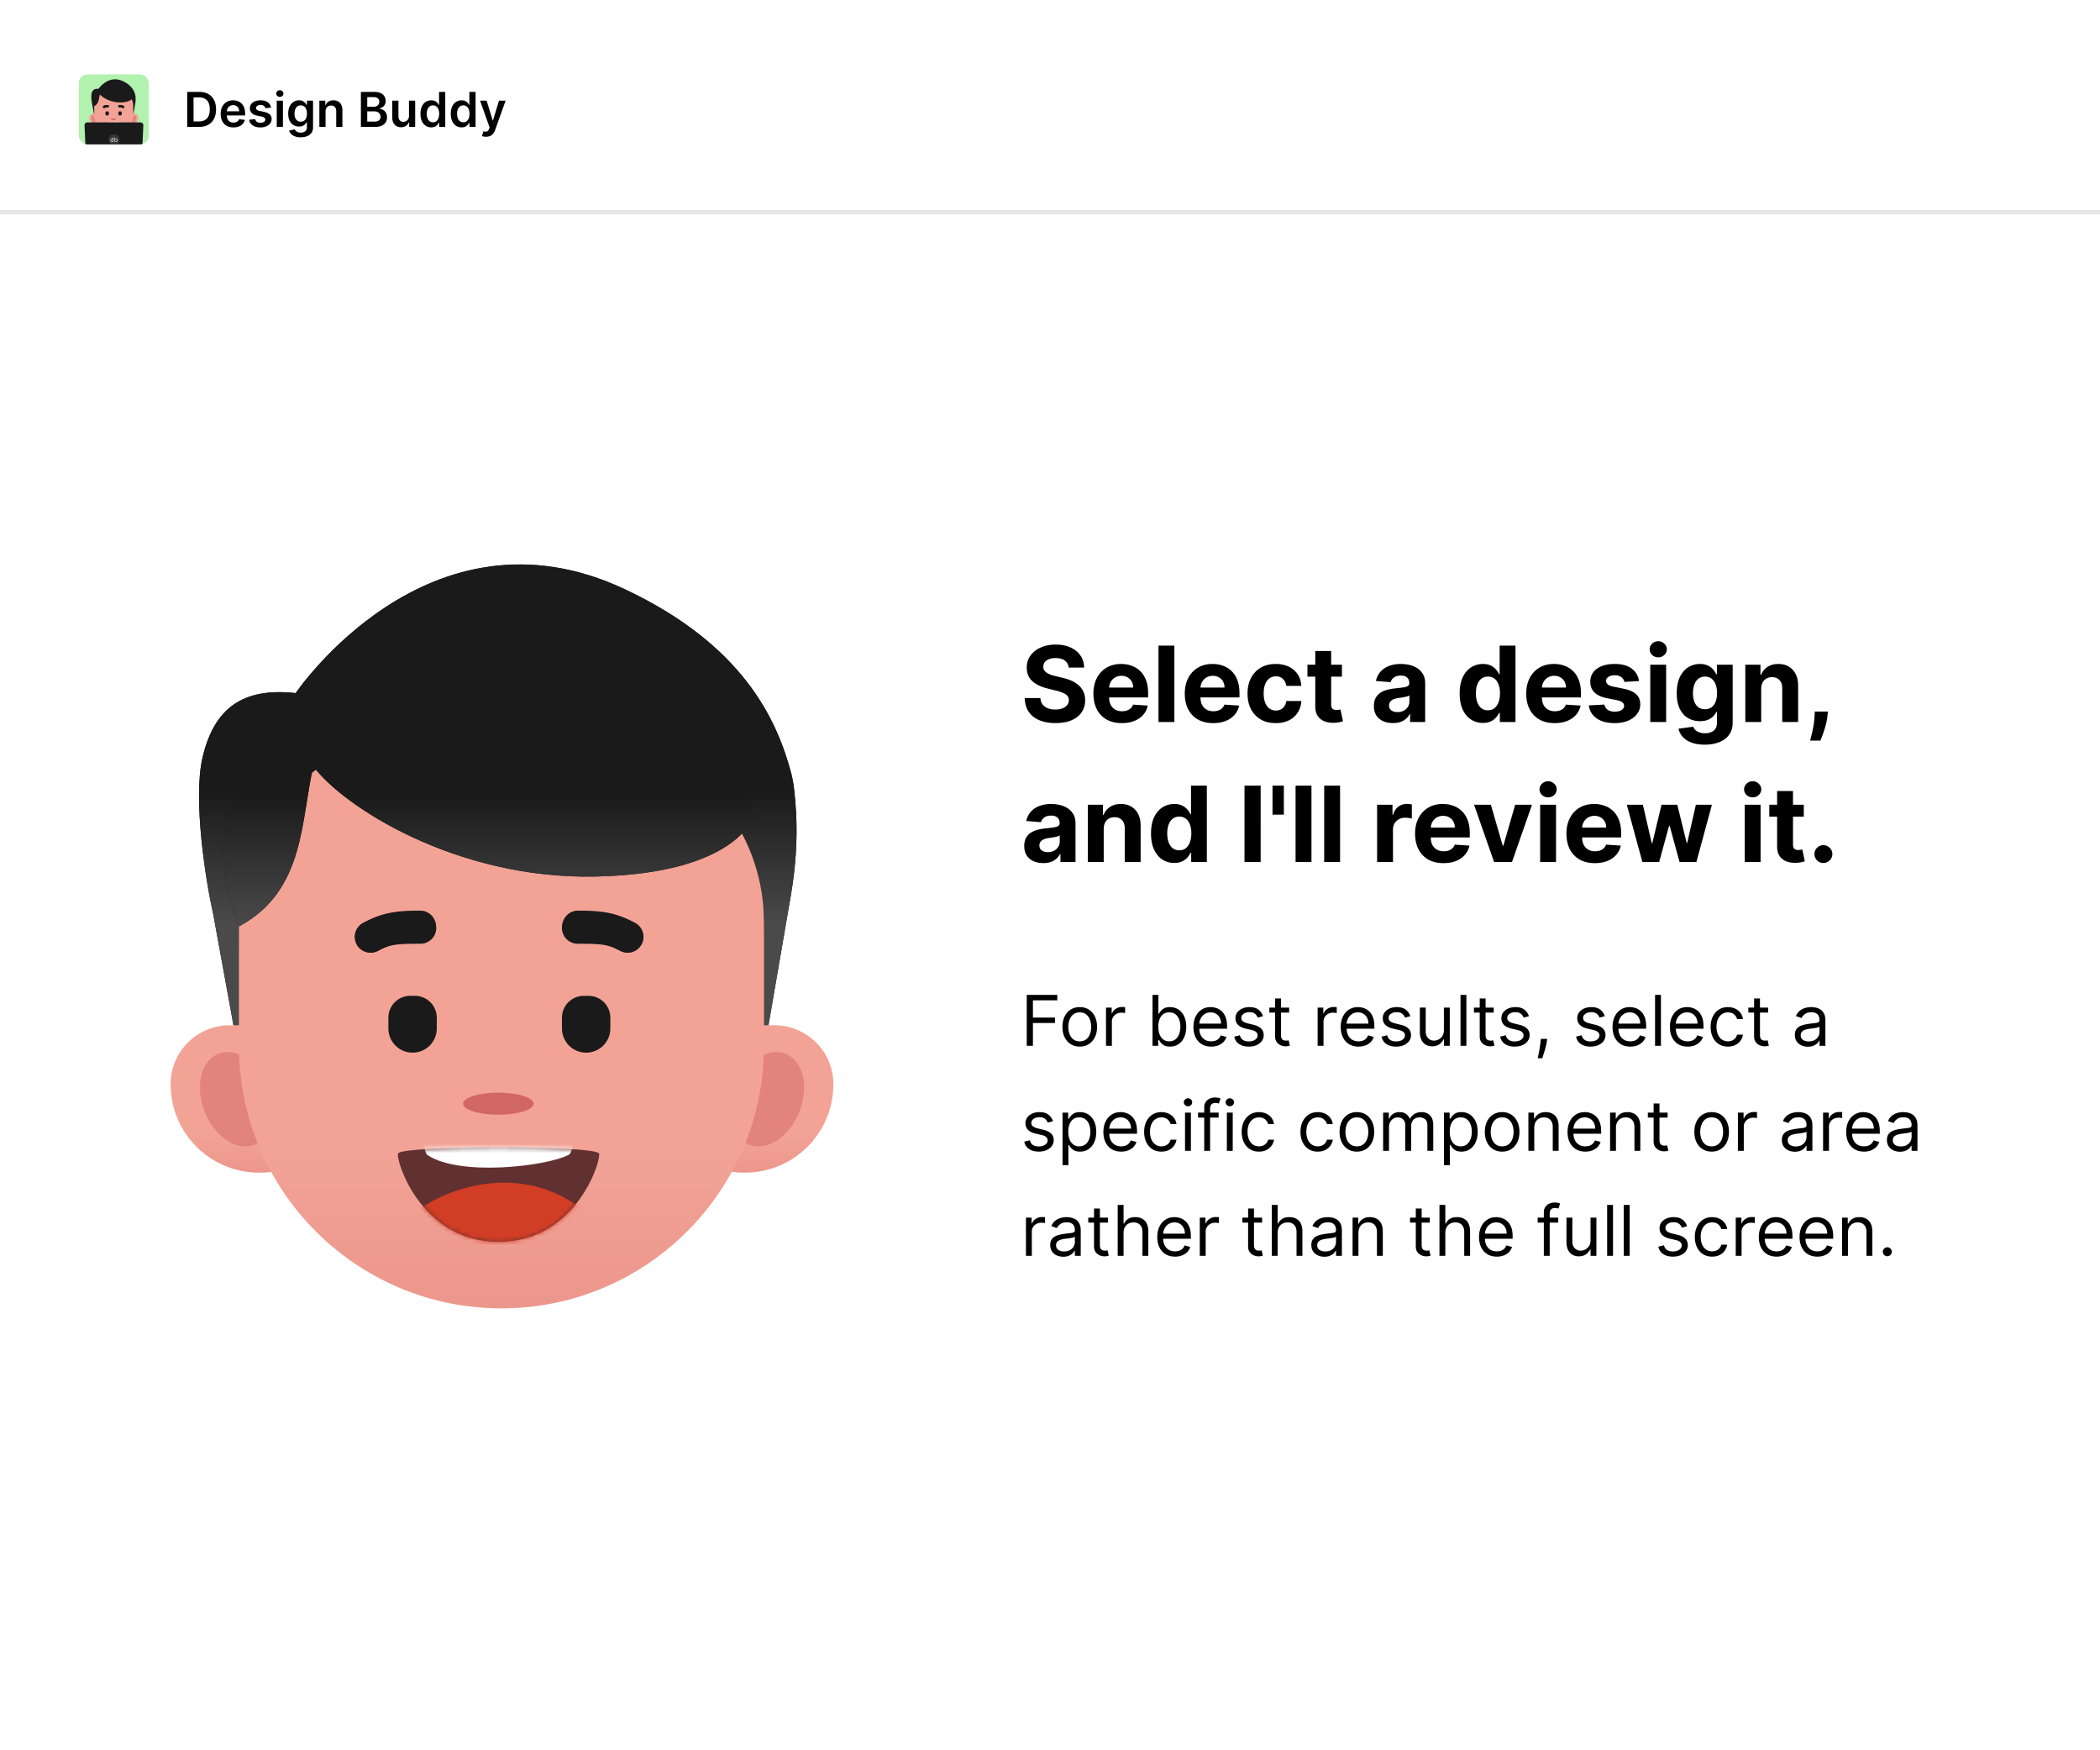 <svg xmlns="http://www.w3.org/2000/svg" width="480" height="400" fill="none"><rect width="480" height="400" fill="#fff" rx="4"/><path stroke="#E6E6E6" d="M0 48.5h480"/><path fill="#000" d="M45.5 29h-2.71v-8h2.765c.794 0 1.476.16 2.047.48a3.212 3.212 0 0 1 1.32 1.372c.307.596.46 1.31.46 2.14 0 .834-.154 1.55-.464 2.149a3.212 3.212 0 0 1-1.332 1.379c-.578.32-1.273.48-2.086.48Zm-1.262-1.254h1.192c.557 0 1.022-.101 1.394-.305a1.95 1.95 0 0 0 .84-.918c.188-.408.281-.919.281-1.53 0-.613-.093-1.12-.28-1.524a1.918 1.918 0 0 0-.833-.91c-.365-.204-.818-.305-1.36-.305h-1.234v5.492Zm9.115 1.371c-.601 0-1.12-.125-1.558-.375a2.54 2.54 0 0 1-1.004-1.07c-.234-.464-.351-1.01-.351-1.637 0-.617.117-1.159.351-1.625.237-.469.568-.833.992-1.094.425-.263.923-.394 1.496-.394.37 0 .719.06 1.047.18.33.117.623.299.875.546.255.248.456.563.602.946.146.38.219.833.219 1.36v.433h-4.919v-.953h3.563a1.521 1.521 0 0 0-.176-.723 1.278 1.278 0 0 0-.48-.504 1.35 1.35 0 0 0-.711-.184c-.29 0-.543.07-.762.211-.219.138-.39.32-.512.547-.12.224-.18.47-.183.739v.832c0 .349.064.648.191.898.128.247.306.438.535.57.23.13.498.196.805.196.206 0 .392-.029.559-.086a1.24 1.24 0 0 0 .433-.262 1.09 1.09 0 0 0 .278-.426l1.32.149a2.058 2.058 0 0 1-.477.914 2.322 2.322 0 0 1-.89.601 3.41 3.41 0 0 1-1.242.211Zm8.607-4.531-1.29.14c-.036-.13-.1-.252-.19-.367a.95.95 0 0 0-.36-.277 1.31 1.31 0 0 0-.555-.105c-.294 0-.541.063-.742.191-.198.128-.295.293-.293.496a.519.519 0 0 0 .192.426c.133.11.351.2.656.27l1.023.218c.568.123.99.317 1.266.582.279.266.42.613.422 1.043a1.631 1.631 0 0 1-.332 1c-.216.287-.517.51-.902.672a3.412 3.412 0 0 1-1.329.242c-.734 0-1.325-.154-1.773-.46a1.853 1.853 0 0 1-.8-1.294l1.378-.133c.063.271.195.476.398.614.204.138.468.207.794.207.335 0 .605-.07.808-.207.206-.138.309-.309.309-.512a.533.533 0 0 0-.2-.426c-.13-.112-.333-.198-.609-.258l-1.023-.214c-.576-.12-1.002-.322-1.278-.606-.276-.286-.413-.648-.41-1.086-.002-.37.098-.69.3-.96a1.97 1.97 0 0 1 .856-.634c.368-.15.79-.226 1.27-.226.703 0 1.256.15 1.66.45.406.299.658.704.754 1.214ZM63.255 29v-6h1.414v6h-1.414Zm.71-6.852a.825.825 0 0 1-.577-.222.718.718 0 0 1-.242-.543.71.71 0 0 1 .242-.543.817.817 0 0 1 .578-.227c.226 0 .42.076.578.227a.71.71 0 0 1 .242.543c0 .21-.08.392-.242.543a.816.816 0 0 1-.578.222Zm4.767 9.227c-.507 0-.944-.069-1.308-.207a2.323 2.323 0 0 1-.88-.547 1.894 1.894 0 0 1-.46-.762l1.273-.308c.058.117.141.233.25.347.11.118.257.214.442.29.187.078.423.117.707.117.4 0 .733-.098.996-.293.263-.193.395-.51.395-.953v-1.137h-.07a2.01 2.01 0 0 1-.321.45 1.641 1.641 0 0 1-.55.386c-.228.104-.513.156-.856.156-.461 0-.88-.108-1.254-.324-.373-.219-.67-.544-.89-.977-.22-.435-.329-.979-.329-1.633 0-.658.11-1.214.328-1.668.221-.455.52-.8.895-1.035a2.3 2.3 0 0 1 1.254-.355c.351 0 .64.06.867.18.229.117.411.259.547.425.135.164.238.32.308.465h.078V23h1.395v6.098c0 .513-.123.937-.367 1.273-.245.336-.58.587-1.004.754-.425.167-.906.25-1.446.25Zm.012-3.57c.3 0 .555-.073.766-.22.21-.145.37-.355.48-.628.11-.273.164-.602.164-.984a2.75 2.75 0 0 0-.164-.992 1.416 1.416 0 0 0-.476-.66 1.233 1.233 0 0 0-.77-.239c-.315 0-.578.082-.789.246-.21.164-.37.39-.477.676-.106.284-.16.607-.16.969 0 .367.054.689.16.965.11.273.27.486.481.64.213.151.475.227.785.227Zm5.668-2.32V29h-1.414v-6h1.352v1.02h.07c.138-.336.358-.603.66-.801.305-.198.681-.297 1.129-.297.414 0 .775.088 1.082.265.31.178.55.434.719.77.172.336.256.744.254 1.223V29H76.85v-3.602c0-.4-.105-.714-.313-.941-.206-.227-.49-.34-.855-.34-.248 0-.468.055-.66.164-.19.107-.34.262-.45.465a1.57 1.57 0 0 0-.16.738ZM82.492 29v-8h3.063c.578 0 1.058.091 1.441.273.386.18.673.426.863.739.193.312.29.666.29 1.062 0 .326-.063.604-.188.836-.125.23-.293.416-.504.559a2.13 2.13 0 0 1-.707.308v.078c.284.016.556.103.816.262.263.156.478.378.645.664.167.287.25.633.25 1.04 0 .413-.1.786-.3 1.116-.201.329-.503.588-.907.778-.404.19-.912.285-1.523.285h-3.239Zm1.45-1.21H85.5c.526 0 .905-.101 1.137-.302a.987.987 0 0 0 .351-.781 1.196 1.196 0 0 0-.675-1.094 1.661 1.661 0 0 0-.774-.168h-1.598v2.344Zm0-3.388h1.433c.25 0 .475-.045.676-.136.2-.094.358-.226.472-.395.118-.172.176-.375.176-.61 0-.31-.11-.564-.328-.765-.216-.2-.538-.3-.965-.3h-1.465v2.206Zm9.541 2.075V23h1.414v6h-1.37v-1.066h-.063c-.135.335-.358.61-.668.824-.307.213-.686.32-1.137.32-.393 0-.74-.087-1.043-.262a1.82 1.82 0 0 1-.703-.77c-.17-.338-.254-.747-.254-1.226V23h1.414v3.602c0 .38.104.682.313.906.208.224.482.336.82.336.208 0 .41-.051.605-.153.196-.101.356-.252.481-.453.128-.203.191-.457.191-.761Zm5.095 2.628a2.27 2.27 0 0 1-1.266-.363c-.372-.242-.666-.594-.882-1.055-.217-.46-.325-1.02-.325-1.68 0-.666.11-1.228.329-1.687.22-.46.52-.808.894-1.043a2.3 2.3 0 0 1 1.254-.355c.352 0 .64.06.867.18.227.117.407.259.54.425.132.164.235.32.308.465h.058V21h1.418v8h-1.39v-.945h-.086c-.073.146-.179.3-.316.465-.139.161-.32.299-.547.414-.227.114-.512.171-.856.171Zm.395-1.16c.3 0 .554-.08.765-.242.211-.164.371-.392.481-.683.109-.292.164-.632.164-1.02a2.84 2.84 0 0 0-.164-1.012 1.442 1.442 0 0 0-.477-.668 1.232 1.232 0 0 0-.77-.238c-.314 0-.578.082-.788.246-.211.164-.37.39-.477.68-.107.289-.16.62-.16.992 0 .375.053.71.16 1.004.11.292.27.522.48.691.214.167.476.25.786.25Zm6.534 1.16c-.472 0-.893-.12-1.266-.363-.372-.242-.666-.594-.883-1.055-.216-.46-.324-1.02-.324-1.68 0-.666.11-1.228.328-1.687.222-.46.52-.808.895-1.043a2.3 2.3 0 0 1 1.254-.355c.351 0 .64.06.867.18.226.117.406.259.539.425.133.164.236.32.309.465h.058V21h1.418v8h-1.39v-.945h-.086c-.073.146-.179.3-.317.465-.138.161-.32.299-.547.414-.226.114-.511.171-.855.171Zm.394-1.16c.3 0 .555-.08.766-.242a1.51 1.51 0 0 0 .48-.683c.11-.292.165-.632.165-1.02s-.055-.725-.165-1.012a1.433 1.433 0 0 0-.476-.668 1.232 1.232 0 0 0-.77-.238c-.315 0-.578.082-.789.246a1.49 1.49 0 0 0-.476.68c-.107.289-.16.62-.16.992 0 .375.053.71.16 1.004.109.292.269.522.48.691.214.167.475.25.785.25Zm5.187 3.305a2.854 2.854 0 0 1-.922-.148l.328-1.102c.206.06.389.088.551.086a.678.678 0 0 0 .426-.152c.125-.097.23-.258.316-.485l.121-.324L109.732 23h1.5l1.383 4.531h.063L114.064 23h1.504l-2.402 6.727c-.112.317-.26.59-.445.816-.185.23-.412.404-.68.523-.266.123-.583.184-.953.184Z"/><g clip-path="url(#a)"><rect width="16" height="16" x="18" y="17" fill="#B0F2AE" rx="2"/><g filter="url(#b)"><ellipse cx="26.07" cy="26.078" fill="#000" fill-opacity=".5" rx="4.271" ry="4.12"/></g><path fill="#1A1A1A" d="M30.912 21.668c-.24-.901-.805-2.172-2.822-3.12-3.332-1.567-5.579 1.76-5.579 1.76-.898-.099-1.384.257-1.579 1.093-.166.715.058 2.111.18 2.646l.664 3.64.64-3.23c.63-2.125 1.589-2.99 1.589-2.99l3.044-.25 3.23 6.16.627-3.645a6.28 6.28 0 0 0 .088-1.402 3.595 3.595 0 0 0-.082-.662Z"/><path fill="#F3A396" d="M31.627 26.938a.999.999 0 0 0-1-.999h-.499c-.59 0-1.07.479-1.07 1.07v.4c0 .567.46 1.027 1.028 1.027h.042c.828 0 1.498-.671 1.498-1.498Z"/><path fill="url(#c)" fill-opacity=".2" d="M31.627 26.938a.999.999 0 0 0-1-.999h-.499c-.59 0-1.07.479-1.07 1.07v.4c0 .567.46 1.027 1.028 1.027h.042c.828 0 1.498-.671 1.498-1.498Z"/><ellipse cx="30.51" cy="27.192" fill="#D26665" fill-opacity=".5" rx=".58" ry=".829" transform="rotate(21.735 30.51 27.192)"/><path fill="#F3A396" d="M20.391 26.938c0-.552.448-.999.999-.999h.5c.59 0 1.07.479 1.07 1.07v.4c0 .567-.46 1.027-1.028 1.027h-.043c-.827 0-1.498-.671-1.498-1.498Z"/><path fill="url(#d)" fill-opacity=".2" d="M20.391 26.938c0-.552.448-.999.999-.999h.5c.59 0 1.07.479 1.07 1.07v.4c0 .567-.46 1.027-1.028 1.027h-.043c-.827 0-1.498-.671-1.498-1.498Z"/><ellipse cx=".58" cy=".829" fill="#D26665" fill-opacity=".5" rx=".58" ry=".829" transform="scale(-1 1) rotate(21.735 -79.124 -43.515)"/><path fill="#F3A396" d="M21.55 24.64c0-.417 0-.625.02-.8A3.21 3.21 0 0 1 24.41 21c.174-.019.383-.019.799-.019h1.582c.416 0 .625 0 .8.02a3.21 3.21 0 0 1 2.84 2.839c.018.175.018.383.018.8v1.647a4.45 4.45 0 1 1-8.899 0v-1.648Z"/><path fill="url(#e)" fill-opacity=".2" d="M21.55 24.64c0-.417 0-.625.02-.8A3.21 3.21 0 0 1 24.41 21c.174-.019.383-.019.799-.019h1.582c.416 0 .625 0 .8.02a3.21 3.21 0 0 1 2.84 2.839c.018.175.018.383.018.8v1.647a4.45 4.45 0 1 1-8.899 0v-1.648Z"/><path fill="#1A1A1A" d="M24.083 25.81a.37.37 0 0 1 .37-.37h.08a.37.37 0 0 1 .37.37v.182a.41.41 0 1 1-.82 0v-.182ZM27.025 25.81a.37.37 0 0 1 .37-.37h.08a.37.37 0 0 1 .37.37v.182a.41.41 0 1 1-.82 0v-.182Z"/><ellipse cx="25.947" cy="27.268" fill="#D26665" rx=".597" ry=".187"/><path fill="#1A1A1A" fill-rule="evenodd" d="M24.202 24.56c-.093.02-.175.053-.296.117a.268.268 0 0 1-.252-.472c.146-.078.278-.135.437-.168.154-.033.322-.042.536-.042a.268.268 0 0 1 0 .535c-.205 0-.327.01-.425.03Z" clip-rule="evenodd"/><path fill="#1A1A1A" fill-rule="evenodd" d="M24.189 24.576a.844.844 0 0 0-.283.101.268.268 0 0 1-.252-.472 1.37 1.37 0 0 1 .45-.157c.15-.024.317-.026.523-.026a.267.267 0 1 1 0 .535c-.213 0-.337.003-.438.019ZM27.718 24.56c.093.02.175.053.296.117a.267.267 0 1 0 .252-.472 1.602 1.602 0 0 0-.437-.168 2.576 2.576 0 0 0-.536-.042.267.267 0 1 0 0 .535c.205 0 .327.01.425.03Z" clip-rule="evenodd"/><path fill="#1A1A1A" fill-rule="evenodd" d="M27.731 24.576c.092.014.17.04.283.101a.267.267 0 1 0 .252-.472 1.37 1.37 0 0 0-.45-.157 3.402 3.402 0 0 0-.523-.026.267.267 0 1 0 0 .535c.213 0 .337.003.438.019Z" clip-rule="evenodd"/><path fill="#1A1A1A" d="M29.884 20.803c-.11.038-3.673-.981-3.673-.981l-3.126.981.001.005c-2.749.768-1.537 3.455-1.537 3.455 1.13-.6 1.048-1.829 1.262-2.714.5.679 2.416 1.915 4.773 1.868 2.414-.048 2.687-1.018 2.687-1.018s-.276-1.634-.387-1.596Z"/><path fill="#613030" d="M27.65 28.107c-.057-.063-.775-.1-1.7-.1-.925 0-1.642.037-1.7.1-.065.041.342 1.502 1.7 1.502 1.358 0 1.765-1.46 1.7-1.502Z"/><mask id="f" width="4" height="2" x="24" y="28" maskUnits="userSpaceOnUse" style="mask-type:alpha"><path fill="#000" d="M27.65 28.107c-.057-.063-.775-.1-1.7-.1-.925 0-1.642.037-1.7.1-.065.041.342 1.502 1.7 1.502 1.358 0 1.765-1.46 1.7-1.502Z"/></mask><g mask="url(#f)"><path fill="#D23D25" d="M27.425 29.102c-.37.578-.92 1.13-1.522 1.106-.654-.024-1.136-.549-1.428-1.049.51-.447 1.86-.954 2.95-.057Z"/><path fill="#fff" d="M27.231 27.732c-.01.407-.102.407-.102.407-.38.19-1.833.364-2.381 0-.058-.038-.068-.23-.08-.361a.141.141 0 0 1 .086-.037c.908-.055 2.066-.14 2.477-.009Z"/></g><path fill="#1A1A1A" d="M19.323 28.643a.642.642 0 0 1 .642-.671H32.12c.366 0 .658.305.642.67l-.299 6.617a.642.642 0 0 1-.641.613h-11.56a.642.642 0 0 1-.641-.613l-.299-6.616Z"/><circle cx="26.043" cy="31.922" r="1.257" fill="#363535"/><path fill="#fff" d="M26.243 32.388c-.038 0-.057-.02-.057-.057v-.841c0-.038.02-.057.057-.057.038 0 .057.02.057.057v.283a.223.223 0 0 1 .088-.055.377.377 0 0 1 .124-.018h.051c.09 0 .157.022.2.065.044.044.066.11.066.2v.157c0 .09-.022.157-.065.2-.044.044-.11.066-.2.066h-.052a.377.377 0 0 1-.124-.019.226.226 0 0 1-.088-.053v.015c0 .037-.019.056-.057.056Zm.269-.114h.051c.06 0 .1-.011.12-.032.021-.022.032-.062.032-.12v-.156c0-.06-.01-.1-.032-.12-.022-.021-.062-.032-.12-.032h-.051c-.06 0-.11.008-.15.023-.041.015-.062.038-.062.07v.273c0 .032.02.055.061.07.04.016.091.024.15.024ZM25.54 32.388c-.09 0-.156-.022-.2-.066-.044-.043-.065-.11-.065-.2v-.156c0-.09.021-.157.065-.2.044-.044.11-.066.2-.066h.263v-.21c0-.038.02-.057.057-.057.038 0 .057.02.057.057v.84c0 .038-.019.058-.057.058-.038 0-.057-.02-.057-.057v-.01a.204.204 0 0 1-.083.05.415.415 0 0 1-.128.017h-.052Zm0-.114h.052c.06 0 .11-.008.15-.023.041-.016.061-.04.061-.07v-.367h-.263c-.058 0-.098.01-.12.033-.02.02-.032.06-.032.119v.156c0 .059.011.099.032.12.022.021.062.032.12.032Z"/></g><path fill="#000" d="M244.263 152.565c-.068-.687-.361-1.221-.878-1.602s-1.218-.571-2.105-.571c-.602 0-1.111.085-1.525.256-.415.164-.733.395-.955.69a1.663 1.663 0 0 0-.324 1.006 1.44 1.44 0 0 0 .196.818c.148.233.35.435.605.605.256.165.551.31.887.435.335.119.693.221 1.074.307l1.568.375c.761.17 1.46.397 2.096.681a6.356 6.356 0 0 1 1.654 1.049c.466.414.826.903 1.082 1.466.262.562.395 1.207.401 1.934-.006 1.068-.279 1.995-.818 2.779-.535.778-1.307 1.383-2.319 1.815-1.005.426-2.218.639-3.639.639-1.409 0-2.636-.216-3.682-.648-1.039-.431-1.852-1.071-2.437-1.917-.58-.852-.884-1.906-.912-3.162h3.571c.04.585.207 1.074.503 1.466.301.386.701.679 1.201.878.506.193 1.077.289 1.714.289.625 0 1.167-.091 1.627-.272.466-.182.827-.435 1.083-.759.255-.324.383-.696.383-1.116 0-.392-.116-.722-.349-.989-.227-.267-.563-.494-1.006-.682a10.204 10.204 0 0 0-1.611-.511l-1.9-.477c-1.472-.358-2.634-.918-3.486-1.679-.852-.762-1.276-1.787-1.27-3.077-.006-1.057.276-1.98.844-2.77.574-.79 1.361-1.406 2.361-1.849 1-.444 2.136-.665 3.409-.665 1.295 0 2.426.221 3.392.665.971.443 1.727 1.059 2.267 1.849.54.79.818 1.705.835 2.744h-3.537Zm12.156 12.691c-1.347 0-2.506-.273-3.478-.818a5.61 5.61 0 0 1-2.233-2.336c-.522-1.011-.784-2.207-.784-3.588 0-1.346.262-2.528.784-3.545a5.798 5.798 0 0 1 2.208-2.378c.954-.568 2.074-.852 3.358-.852.863 0 1.667.139 2.412.417.75.273 1.403.685 1.96 1.236.562.551 1 1.244 1.312 2.08.313.829.469 1.801.469 2.914v.998h-11.054v-2.25h7.637c0-.523-.114-.986-.341-1.39a2.457 2.457 0 0 0-.946-.946c-.398-.233-.861-.349-1.39-.349-.551 0-1.039.128-1.465.383-.421.25-.75.588-.989 1.015-.239.42-.361.889-.367 1.406v2.139c0 .648.12 1.207.358 1.679a2.62 2.62 0 0 0 1.032 1.091c.443.256.968.383 1.576.383a3.42 3.42 0 0 0 1.108-.17c.336-.114.622-.284.861-.511.239-.228.421-.506.546-.836l3.357.222a4.579 4.579 0 0 1-1.048 2.114c-.523.596-1.199 1.062-2.028 1.397-.824.33-1.776.495-2.855.495Zm12.008-17.711V165h-3.63v-17.455h3.63Zm8.874 17.711c-1.346 0-2.505-.273-3.477-.818a5.61 5.61 0 0 1-2.233-2.336c-.522-1.011-.784-2.207-.784-3.588 0-1.346.262-2.528.784-3.545a5.798 5.798 0 0 1 2.208-2.378c.954-.568 2.074-.852 3.358-.852.863 0 1.667.139 2.412.417.75.273 1.403.685 1.96 1.236.562.551 1 1.244 1.312 2.08.313.829.469 1.801.469 2.914v.998h-11.054v-2.25h7.636c0-.523-.113-.986-.341-1.39a2.444 2.444 0 0 0-.946-.946c-.397-.233-.86-.349-1.389-.349a2.8 2.8 0 0 0-1.466.383c-.42.25-.75.588-.988 1.015-.239.42-.361.889-.367 1.406v2.139c0 .648.12 1.207.358 1.679.245.472.588.835 1.031 1.091.444.256.969.383 1.577.383a3.42 3.42 0 0 0 1.108-.17c.335-.114.622-.284.861-.511.239-.228.42-.506.545-.836l3.358.222a4.588 4.588 0 0 1-1.048 2.114c-.523.596-1.199 1.062-2.028 1.397-.824.33-1.776.495-2.856.495Zm14.293 0c-1.341 0-2.494-.284-3.46-.853a5.757 5.757 0 0 1-2.216-2.386c-.511-1.017-.767-2.187-.767-3.511 0-1.341.258-2.517.775-3.529a5.772 5.772 0 0 1 2.225-2.378c.96-.573 2.102-.86 3.426-.86 1.142 0 2.142.207 3 .622.858.415 1.537.997 2.037 1.747.5.75.776 1.631.827 2.642h-3.426c-.097-.653-.353-1.179-.767-1.577-.41-.403-.947-.605-1.611-.605-.563 0-1.054.154-1.475.46-.414.302-.738.742-.971 1.321-.233.58-.35 1.282-.35 2.106 0 .835.114 1.545.341 2.13.233.585.56 1.031.98 1.338.421.307.912.461 1.475.461.414 0 .787-.086 1.116-.256.335-.171.611-.418.827-.742.221-.329.366-.724.435-1.184h3.426c-.057 1-.33 1.88-.818 2.642-.483.755-1.151 1.346-2.003 1.772-.853.427-1.861.64-3.026.64Zm15.134-13.347v2.727h-7.883v-2.727h7.883Zm-6.093-3.136h3.63v12.204c0 .335.051.597.154.784.102.182.244.31.426.384.187.074.403.111.648.111.17 0 .34-.015.511-.043l.392-.077.571 2.702c-.182.057-.438.122-.767.196-.33.08-.73.128-1.202.145-.875.034-1.642-.082-2.301-.349-.653-.268-1.162-.682-1.525-1.245-.364-.562-.543-1.273-.537-2.13v-12.682Zm17.746 16.474c-.835 0-1.58-.145-2.233-.435a3.6 3.6 0 0 1-1.551-1.303c-.375-.58-.563-1.302-.563-2.165 0-.728.134-1.338.401-1.833a3.246 3.246 0 0 1 1.091-1.193 5.31 5.31 0 0 1 1.568-.682c.591-.153 1.21-.261 1.858-.324a46.616 46.616 0 0 0 1.841-.221c.466-.074.804-.182 1.014-.324.21-.142.316-.352.316-.631v-.051c0-.54-.171-.957-.512-1.253-.335-.295-.812-.443-1.432-.443-.653 0-1.173.145-1.559.435a1.996 1.996 0 0 0-.767 1.074l-3.358-.273a4.563 4.563 0 0 1 1.005-2.063c.5-.585 1.145-1.034 1.935-1.346.795-.318 1.716-.477 2.761-.477.728 0 1.424.085 2.088.255a5.472 5.472 0 0 1 1.782.793c.522.358.934.818 1.235 1.381.302.556.452 1.224.452 2.002V165h-3.443v-1.815h-.102a3.69 3.69 0 0 1-.844 1.082 3.9 3.9 0 0 1-1.27.724c-.494.171-1.065.256-1.713.256Zm1.04-2.506c.534 0 1.005-.105 1.415-.315.409-.216.73-.506.963-.869.233-.364.349-.776.349-1.236v-1.389c-.114.074-.27.142-.469.204a8.41 8.41 0 0 1-.656.162c-.244.046-.489.088-.733.128l-.665.094a4.481 4.481 0 0 0-1.116.298 1.799 1.799 0 0 0-.742.554c-.176.227-.264.512-.264.852 0 .495.179.873.537 1.134.364.256.824.383 1.381.383Zm19.528 2.472a4.945 4.945 0 0 1-2.702-.767c-.801-.517-1.438-1.276-1.909-2.276-.466-1.005-.699-2.238-.699-3.698 0-1.5.241-2.748.724-3.742.483-1 1.125-1.747 1.926-2.241.807-.5 1.691-.75 2.651-.75.733 0 1.344.125 1.832.375.495.244.892.551 1.194.92.306.364.539.722.698 1.074h.111v-6.563h3.622V165h-3.579v-2.097h-.154c-.17.364-.412.725-.724 1.083a3.601 3.601 0 0 1-1.202.878c-.488.233-1.085.349-1.789.349Zm1.15-2.889c.585 0 1.08-.159 1.483-.477.409-.324.722-.776.938-1.356.221-.579.332-1.258.332-2.036 0-.779-.108-1.455-.324-2.029-.216-.574-.528-1.017-.937-1.329-.41-.313-.907-.469-1.492-.469-.597 0-1.099.162-1.508.486-.41.323-.719.772-.929 1.346-.211.574-.316 1.239-.316 1.995 0 .761.105 1.434.316 2.019.215.58.525 1.035.929 1.364.409.324.911.486 1.508.486Zm15.249 2.932c-1.346 0-2.505-.273-3.477-.818a5.61 5.61 0 0 1-2.233-2.336c-.523-1.011-.784-2.207-.784-3.588 0-1.346.261-2.528.784-3.545a5.798 5.798 0 0 1 2.208-2.378c.954-.568 2.073-.852 3.357-.852.864 0 1.668.139 2.412.417a5.36 5.36 0 0 1 1.961 1.236c.562.551 1 1.244 1.312 2.08.313.829.469 1.801.469 2.914v.998h-11.054v-2.25h7.636c0-.523-.113-.986-.341-1.39a2.444 2.444 0 0 0-.946-.946c-.397-.233-.86-.349-1.389-.349a2.8 2.8 0 0 0-1.466.383c-.42.25-.75.588-.988 1.015-.239.42-.361.889-.367 1.406v2.139c0 .648.119 1.207.358 1.679.244.472.588.835 1.031 1.091.444.256.969.383 1.577.383.403 0 .773-.056 1.108-.17.335-.114.622-.284.861-.511.238-.228.42-.506.545-.836l3.358.222a4.588 4.588 0 0 1-1.048 2.114c-.523.596-1.199 1.062-2.029 1.397-.823.33-1.775.495-2.855.495Zm19.27-9.614-3.324.205a1.708 1.708 0 0 0-.366-.767 1.946 1.946 0 0 0-.742-.554c-.301-.142-.661-.214-1.082-.214-.562 0-1.037.12-1.423.358-.387.233-.58.546-.58.938 0 .312.125.577.375.793.25.215.679.389 1.287.519l2.369.478c1.273.261 2.222.682 2.847 1.261.625.58.938 1.341.938 2.284 0 .858-.253 1.611-.759 2.259-.5.647-1.187 1.153-2.062 1.517-.87.358-1.873.537-3.009.537-1.733 0-3.114-.361-4.142-1.083-1.023-.727-1.622-1.716-1.798-2.966l3.571-.187c.108.528.369.932.784 1.21.415.273.946.409 1.594.409.636 0 1.147-.122 1.534-.366.392-.25.591-.571.596-.963-.005-.33-.145-.6-.417-.81-.273-.216-.694-.381-1.262-.494l-2.267-.452c-1.278-.256-2.23-.699-2.855-1.33-.619-.63-.929-1.434-.929-2.412 0-.84.227-1.565.682-2.173.46-.608 1.105-1.077 1.935-1.406.835-.33 1.812-.494 2.931-.494 1.654 0 2.955.349 3.904 1.048.954.699 1.511 1.65 1.67 2.855Zm2.585 9.358v-13.091h3.63V165h-3.63Zm1.824-14.778c-.54 0-1.003-.179-1.39-.537-.38-.364-.571-.799-.571-1.304 0-.5.191-.929.571-1.287.387-.364.85-.546 1.39-.546.539 0 1 .182 1.38.546.387.358.58.787.58 1.287 0 .505-.193.94-.58 1.304-.38.358-.841.537-1.38.537Zm10.613 19.96c-1.177 0-2.185-.162-3.026-.486-.835-.318-1.5-.753-1.994-1.304a3.993 3.993 0 0 1-.963-1.858l3.358-.452c.102.262.264.506.485.733.222.228.515.409.878.546.37.142.818.213 1.347.213.79 0 1.44-.193 1.951-.58.518-.38.776-1.02.776-1.917v-2.395h-.153a3.46 3.46 0 0 1-.716 1.031c-.318.324-.728.588-1.228.793-.5.204-1.096.306-1.789.306-.983 0-1.878-.227-2.685-.681-.801-.461-1.44-1.162-1.918-2.105-.471-.949-.707-2.148-.707-3.597 0-1.483.242-2.722.724-3.716.483-.994 1.125-1.739 1.927-2.233a4.977 4.977 0 0 1 2.65-.741c.733 0 1.347.125 1.841.375.494.244.892.551 1.193.92.307.364.543.722.708 1.074h.136v-2.199h3.605v13.219c0 1.113-.273 2.045-.818 2.795-.546.75-1.301 1.313-2.267 1.688-.96.38-2.065.571-3.315.571Zm.076-8.097c.585 0 1.08-.145 1.483-.434.409-.296.722-.716.938-1.262.221-.551.332-1.21.332-1.977 0-.767-.108-1.432-.324-1.994-.216-.569-.528-1.009-.937-1.321-.409-.313-.907-.469-1.492-.469-.596 0-1.099.162-1.508.486-.409.318-.719.761-.929 1.329-.21.568-.316 1.225-.316 1.969 0 .756.106 1.409.316 1.96.216.546.525.969.929 1.27.409.295.912.443 1.508.443Zm12.844-4.653V165h-3.631v-13.091h3.461v2.31h.153a3.654 3.654 0 0 1 1.457-1.807c.682-.449 1.509-.673 2.48-.673.91 0 1.702.199 2.378.596a4.057 4.057 0 0 1 1.577 1.705c.375.733.563 1.608.563 2.625V165h-3.631v-7.688c.006-.801-.199-1.426-.614-1.874-.415-.455-.986-.682-1.713-.682-.489 0-.92.105-1.295.315a2.2 2.2 0 0 0-.87.92c-.204.398-.309.878-.315 1.441Zm15.245 5.182-.094.937c-.074.75-.216 1.497-.426 2.242-.204.75-.42 1.429-.648 2.037-.221.608-.4 1.085-.537 1.431h-2.352c.085-.335.202-.804.35-1.406.147-.596.287-1.267.417-2.011.131-.745.213-1.503.247-2.276l.043-.954h3Zm-179.346 34.633c-.835 0-1.579-.145-2.233-.435a3.6 3.6 0 0 1-1.551-1.303c-.375-.58-.562-1.302-.562-2.165 0-.728.133-1.338.4-1.833a3.246 3.246 0 0 1 1.091-1.193 5.31 5.31 0 0 1 1.568-.682c.591-.153 1.21-.261 1.858-.324a46.384 46.384 0 0 0 1.841-.221c.466-.074.804-.182 1.014-.324.211-.142.316-.352.316-.631v-.051c0-.54-.171-.957-.512-1.253-.335-.295-.812-.443-1.432-.443-.653 0-1.173.145-1.559.435a1.996 1.996 0 0 0-.767 1.074l-3.358-.273a4.563 4.563 0 0 1 1.005-2.063c.5-.585 1.145-1.034 1.935-1.346.796-.318 1.716-.477 2.762-.477a8.4 8.4 0 0 1 2.088.255c.67.171 1.264.435 1.781.793.523.358.934.818 1.236 1.381.301.556.451 1.224.451 2.002V197h-3.443v-1.815h-.102a3.69 3.69 0 0 1-.844 1.082 3.89 3.89 0 0 1-1.27.724c-.494.171-1.065.256-1.713.256Zm1.04-2.506c.534 0 1.006-.105 1.415-.315.409-.216.73-.506.963-.869.233-.364.349-.776.349-1.236v-1.389a1.91 1.91 0 0 1-.469.204 8.299 8.299 0 0 1-.656.162c-.244.046-.488.088-.733.128l-.665.094a4.481 4.481 0 0 0-1.116.298 1.79 1.79 0 0 0-.741.554c-.177.227-.265.512-.265.852 0 .495.179.873.537 1.134.364.256.824.383 1.381.383Zm12.78-5.309V197h-3.631v-13.091h3.46v2.31h.154a3.643 3.643 0 0 1 1.457-1.807c.682-.449 1.509-.673 2.48-.673.909 0 1.702.199 2.378.596a4.057 4.057 0 0 1 1.577 1.705c.375.733.562 1.608.562 2.625V197h-3.63v-7.688c.005-.801-.199-1.426-.614-1.874-.415-.455-.986-.682-1.713-.682-.489 0-.921.105-1.296.315-.369.21-.659.517-.869.92-.204.398-.31.878-.315 1.441Zm16.123 7.781a4.945 4.945 0 0 1-2.702-.767c-.801-.517-1.438-1.276-1.909-2.276-.466-1.005-.699-2.238-.699-3.698 0-1.5.241-2.748.724-3.742.483-1 1.125-1.747 1.927-2.241.806-.5 1.69-.75 2.65-.75.733 0 1.344.125 1.832.375.495.244.893.551 1.194.92.306.364.539.722.699 1.074h.11v-6.563h3.622V197h-3.579v-2.097h-.153a4.68 4.68 0 0 1-.725 1.083 3.601 3.601 0 0 1-1.202.878c-.488.233-1.085.349-1.789.349Zm1.15-2.889c.585 0 1.08-.159 1.483-.477.409-.324.722-.776.938-1.356.221-.579.332-1.258.332-2.036 0-.779-.108-1.455-.324-2.029-.216-.574-.528-1.017-.937-1.329-.409-.313-.907-.469-1.492-.469-.596 0-1.099.162-1.508.486-.409.323-.719.772-.929 1.346-.211.574-.316 1.239-.316 1.995 0 .761.105 1.434.316 2.019.216.58.525 1.035.929 1.364.409.324.912.486 1.508.486Zm18.597-14.779V197h-3.691v-17.455h3.691Zm5.303 0v6.631h-2.591v-6.631h2.591Zm6.311 0V197h-3.631v-17.455h3.631Zm6.539 0V197h-3.63v-17.455h3.63ZM314.765 197v-13.091h3.52v2.284h.137c.238-.812.639-1.426 1.201-1.841.563-.42 1.21-.63 1.943-.63a5.414 5.414 0 0 1 1.142.127v3.222a4.655 4.655 0 0 0-.707-.136 6.322 6.322 0 0 0-.827-.06 2.9 2.9 0 0 0-1.431.349 2.577 2.577 0 0 0-.989.955c-.239.409-.358.881-.358 1.415V197h-3.631Zm15.177.256c-1.346 0-2.506-.273-3.477-.818a5.61 5.61 0 0 1-2.233-2.336c-.523-1.011-.784-2.207-.784-3.588 0-1.346.261-2.528.784-3.545s1.258-1.81 2.207-2.378c.955-.568 2.074-.852 3.358-.852.864 0 1.668.139 2.412.417.75.273 1.404.685 1.96 1.236.563.551 1 1.244 1.313 2.08.312.829.469 1.801.469 2.914v.998h-11.054v-2.25h7.636c0-.523-.114-.986-.341-1.39a2.444 2.444 0 0 0-.946-.946c-.398-.233-.861-.349-1.389-.349a2.8 2.8 0 0 0-1.466.383c-.42.25-.75.588-.989 1.015-.238.42-.36.889-.366 1.406v2.139c0 .648.119 1.207.358 1.679.244.472.588.835 1.031 1.091.443.256.969.383 1.577.383.403 0 .773-.056 1.108-.17.335-.114.622-.284.861-.511.238-.228.42-.506.545-.836l3.358.222a4.598 4.598 0 0 1-1.048 2.114c-.523.596-1.199 1.062-2.029 1.397-.824.33-1.775.495-2.855.495Zm20.231-13.347L345.596 197h-4.091l-4.576-13.091h3.835l2.719 9.367h.136l2.71-9.367h3.844ZM352.031 197v-13.091h3.631V197h-3.631Zm1.824-14.778c-.54 0-1.003-.179-1.389-.537-.381-.364-.571-.799-.571-1.304 0-.5.19-.929.571-1.287a1.953 1.953 0 0 1 1.389-.546c.54 0 1 .182 1.38.546.387.358.58.787.58 1.287 0 .505-.193.94-.58 1.304a1.94 1.94 0 0 1-1.38.537Zm10.681 15.034c-1.347 0-2.506-.273-3.477-.818a5.604 5.604 0 0 1-2.233-2.336c-.523-1.011-.784-2.207-.784-3.588 0-1.346.261-2.528.784-3.545a5.789 5.789 0 0 1 2.207-2.378c.955-.568 2.074-.852 3.358-.852.864 0 1.668.139 2.412.417.75.273 1.403.685 1.96 1.236.563.551 1 1.244 1.313 2.08.312.829.468 1.801.468 2.914v.998H359.49v-2.25h7.637c0-.523-.114-.986-.341-1.39a2.45 2.45 0 0 0-.946-.946c-.398-.233-.861-.349-1.389-.349a2.8 2.8 0 0 0-1.466.383c-.421.25-.75.588-.989 1.015a2.85 2.85 0 0 0-.366 1.406v2.139c0 .648.119 1.207.358 1.679.244.472.588.835 1.031 1.091.443.256.969.383 1.577.383.403 0 .772-.056 1.107-.17.336-.114.623-.284.861-.511.239-.228.421-.506.546-.836l3.358.222a4.59 4.59 0 0 1-1.049 2.114c-.522.596-1.198 1.062-2.028 1.397-.824.33-1.776.495-2.855.495Zm10.866-.256-3.562-13.091h3.673l2.029 8.796h.119l2.114-8.796h3.605l2.147 8.744h.111l1.994-8.744h3.665L387.743 197H383.9l-2.25-8.233h-.162l-2.25 8.233h-3.836Zm23.387 0v-13.091h3.63V197h-3.63Zm1.824-14.778c-.54 0-1.003-.179-1.39-.537-.38-.364-.571-.799-.571-1.304 0-.5.191-.929.571-1.287.387-.364.85-.546 1.39-.546.539 0 1 .182 1.38.546.387.358.58.787.58 1.287 0 .505-.193.94-.58 1.304-.38.358-.841.537-1.38.537Zm11.678 1.687v2.727h-7.884v-2.727h7.884Zm-6.094-3.136h3.631v12.204c0 .335.051.597.153.784.102.182.244.31.426.384.188.074.404.111.648.111.17 0 .341-.015.511-.043l.392-.077.571 2.702c-.181.057-.437.122-.767.196-.329.08-.73.128-1.201.145-.875.034-1.642-.082-2.301-.349a3.215 3.215 0 0 1-1.526-1.245c-.364-.562-.543-1.273-.537-2.13v-12.682Zm10.581 16.449a1.992 1.992 0 0 1-1.449-.597 1.988 1.988 0 0 1-.596-1.449c0-.557.198-1.034.596-1.432a1.995 1.995 0 0 1 1.449-.596c.546 0 1.023.199 1.432.596.409.398.614.875.614 1.432 0 .375-.097.719-.29 1.031a2.213 2.213 0 0 1-.742.742 1.952 1.952 0 0 1-1.014.273ZM234.686 239v-11.636h6.978v1.25h-5.568v3.931h5.045v1.25h-5.045V239h-1.41Zm12.114.182c-.788 0-1.479-.188-2.074-.563-.591-.375-1.053-.899-1.386-1.574-.33-.674-.494-1.462-.494-2.363 0-.909.164-1.703.494-2.381.333-.678.795-1.204 1.386-1.579.595-.375 1.286-.563 2.074-.563.788 0 1.477.188 2.068.563.595.375 1.057.901 1.387 1.579.333.678.5 1.472.5 2.381 0 .901-.167 1.689-.5 2.363-.33.675-.792 1.199-1.387 1.574-.591.375-1.28.563-2.068.563Zm0-1.205c.599 0 1.091-.153 1.477-.46.387-.307.673-.71.858-1.21.186-.5.279-1.042.279-1.625 0-.584-.093-1.127-.279-1.631a2.732 2.732 0 0 0-.858-1.221c-.386-.311-.878-.466-1.477-.466-.598 0-1.091.155-1.477.466-.387.31-.673.717-.858 1.221a4.672 4.672 0 0 0-.279 1.631c0 .583.093 1.125.279 1.625.185.5.471.903.858 1.21.386.307.879.46 1.477.46Zm6.001 1.023v-8.727h1.296v1.318h.091c.159-.432.447-.782.863-1.051a2.545 2.545 0 0 1 1.41-.404c.098 0 .221.002.369.006a5.5 5.5 0 0 1 .335.017v1.364a3.351 3.351 0 0 0-.312-.051 3.026 3.026 0 0 0-.506-.04c-.424 0-.803.089-1.136.267-.33.174-.591.417-.785.727a1.963 1.963 0 0 0-.284 1.051V239h-1.341Zm10.635 0v-11.636h1.341v4.295h.114c.098-.151.235-.345.409-.579.178-.239.432-.451.761-.637.334-.189.785-.284 1.353-.284.735 0 1.382.184 1.943.551.56.368.998.888 1.312 1.563.315.674.472 1.469.472 2.386 0 .924-.157 1.725-.472 2.403-.314.675-.75 1.197-1.306 1.569-.557.367-1.199.551-1.927.551-.56 0-1.009-.093-1.346-.279-.337-.189-.597-.403-.779-.642a8.61 8.61 0 0 1-.42-.602h-.159V239h-1.296Zm1.319-4.364c0 .659.096 1.241.289 1.745.194.5.476.892.847 1.176.371.28.826.42 1.364.42.56 0 1.028-.147 1.403-.443.379-.299.663-.701.852-1.204.193-.508.29-1.072.29-1.694 0-.613-.095-1.166-.284-1.659-.186-.496-.468-.888-.847-1.176-.375-.292-.846-.437-1.414-.437-.546 0-1.004.138-1.375.414-.372.273-.652.656-.841 1.148-.19.489-.284 1.059-.284 1.71Zm12.096 4.546c-.841 0-1.566-.186-2.176-.557a3.736 3.736 0 0 1-1.403-1.568c-.326-.674-.489-1.459-.489-2.352 0-.894.163-1.682.489-2.364.329-.686.788-1.22 1.375-1.602.591-.387 1.28-.58 2.068-.58.454 0 .903.076 1.346.227.444.152.847.398 1.211.739.363.337.653.784.869 1.341.216.557.324 1.242.324 2.057v.568h-6.727v-1.159h5.363c0-.493-.098-.932-.295-1.318a2.219 2.219 0 0 0-.83-.915c-.356-.224-.776-.335-1.261-.335-.534 0-.996.132-1.387.397a2.633 2.633 0 0 0-.892 1.023 3.01 3.01 0 0 0-.312 1.352v.773c0 .659.114 1.218.341 1.676.231.455.551.801.96 1.04.409.235.885.352 1.426.352.352 0 .671-.049.955-.147.288-.103.536-.254.744-.455.208-.205.369-.458.483-.761l1.295.363a2.86 2.86 0 0 1-.687 1.159c-.322.33-.72.587-1.193.773a4.425 4.425 0 0 1-1.597.273Zm11.835-6.955-1.204.341a2.253 2.253 0 0 0-.335-.585 1.63 1.63 0 0 0-.591-.477c-.25-.125-.57-.188-.96-.188-.535 0-.98.123-1.336.37-.352.242-.528.551-.528.926 0 .333.121.596.364.789.242.194.621.355 1.136.483l1.295.319c.781.189 1.362.479 1.745.869.382.386.574.884.574 1.494 0 .5-.144.947-.432 1.341-.284.394-.682.705-1.193.932-.512.227-1.107.341-1.785.341-.89 0-1.626-.193-2.21-.58-.583-.386-.952-.95-1.108-1.693l1.273-.318c.121.47.35.822.687 1.057.341.235.786.352 1.336.352.625 0 1.121-.133 1.488-.398.372-.269.557-.591.557-.966 0-.303-.106-.556-.318-.761-.212-.208-.538-.364-.977-.466l-1.455-.341c-.799-.189-1.386-.483-1.761-.88-.371-.402-.557-.904-.557-1.506 0-.493.138-.928.415-1.307a2.82 2.82 0 0 1 1.142-.892c.485-.216 1.034-.324 1.648-.324.863 0 1.541.189 2.034.568.496.379.848.879 1.056 1.5Zm5.973-1.954v1.136h-4.522v-1.136h4.522Zm-3.204-2.091h1.341v8.318c0 .379.055.663.165.852a.847.847 0 0 0 .431.375c.178.061.366.091.563.091.148 0 .269-.007.364-.023l.227-.045.273 1.205a2.74 2.74 0 0 1-.381.102 2.792 2.792 0 0 1-.619.057 2.7 2.7 0 0 1-1.114-.245 2.217 2.217 0 0 1-.898-.744c-.235-.333-.352-.754-.352-1.261v-8.682ZM301.176 239v-8.727h1.296v1.318h.091c.159-.432.447-.782.863-1.051a2.545 2.545 0 0 1 1.41-.404c.098 0 .221.002.369.006a5.5 5.5 0 0 1 .335.017v1.364a3.351 3.351 0 0 0-.312-.051 3.026 3.026 0 0 0-.506-.04c-.424 0-.803.089-1.136.267-.33.174-.591.417-.785.727a1.963 1.963 0 0 0-.284 1.051V239h-1.341Zm9.347.182c-.841 0-1.566-.186-2.176-.557a3.736 3.736 0 0 1-1.403-1.568c-.326-.674-.489-1.459-.489-2.352 0-.894.163-1.682.489-2.364.329-.686.787-1.22 1.375-1.602.59-.387 1.28-.58 2.068-.58.454 0 .903.076 1.346.227a3.35 3.35 0 0 1 1.211.739c.363.337.653.784.869 1.341.216.557.324 1.242.324 2.057v.568h-6.728v-1.159h5.364c0-.493-.098-.932-.295-1.318a2.226 2.226 0 0 0-.83-.915c-.356-.224-.776-.335-1.261-.335-.534 0-.996.132-1.387.397a2.633 2.633 0 0 0-.892 1.023 3.01 3.01 0 0 0-.312 1.352v.773c0 .659.113 1.218.341 1.676.231.455.551.801.96 1.04.409.235.884.352 1.426.352.352 0 .671-.049.955-.147.288-.103.536-.254.744-.455.208-.205.369-.458.483-.761l1.295.363a2.86 2.86 0 0 1-.687 1.159c-.322.33-.72.587-1.193.773a4.425 4.425 0 0 1-1.597.273Zm11.835-6.955-1.204.341a2.253 2.253 0 0 0-.335-.585 1.63 1.63 0 0 0-.591-.477c-.25-.125-.57-.188-.961-.188-.534 0-.979.123-1.335.37-.352.242-.528.551-.528.926 0 .333.121.596.363.789.243.194.622.355 1.137.483l1.295.319c.781.189 1.362.479 1.745.869.382.386.573.884.573 1.494 0 .5-.144.947-.431 1.341-.285.394-.682.705-1.194.932-.511.227-1.106.341-1.784.341-.89 0-1.627-.193-2.21-.58-.583-.386-.953-.95-1.108-1.693l1.273-.318c.121.47.35.822.687 1.057.341.235.786.352 1.336.352.625 0 1.121-.133 1.488-.398.371-.269.557-.591.557-.966 0-.303-.106-.556-.318-.761-.212-.208-.538-.364-.977-.466l-1.455-.341c-.799-.189-1.386-.483-1.761-.88-.372-.402-.557-.904-.557-1.506 0-.493.138-.928.415-1.307a2.82 2.82 0 0 1 1.142-.892c.485-.216 1.034-.324 1.647-.324.864 0 1.542.189 2.034.568.497.379.849.879 1.057 1.5Zm7.678 3.205v-5.159h1.341V239h-1.341v-1.477h-.091c-.205.443-.523.82-.955 1.13-.431.307-.977.461-1.636.461a2.92 2.92 0 0 1-1.454-.358c-.425-.243-.758-.606-1-1.091-.243-.489-.364-1.104-.364-1.847v-5.545h1.341v5.454c0 .637.178 1.144.534 1.523.36.379.818.568 1.375.568.333 0 .672-.085 1.017-.256.348-.17.64-.431.875-.784.239-.352.358-.801.358-1.346Zm5.138-8.068V239h-1.341v-11.636h1.341Zm6.251 2.909v1.136h-4.523v-1.136h4.523Zm-3.204-2.091h1.34v8.318c0 .379.055.663.165.852a.853.853 0 0 0 .432.375c.178.061.366.091.563.091.147 0 .268-.007.363-.023l.227-.045.273 1.205a2.74 2.74 0 0 1-.381.102 2.785 2.785 0 0 1-.619.057c-.379 0-.75-.082-1.113-.245a2.21 2.21 0 0 1-.898-.744c-.235-.333-.352-.754-.352-1.261v-8.682Zm11.247 4.045-1.205.341a2.224 2.224 0 0 0-.335-.585 1.63 1.63 0 0 0-.591-.477c-.25-.125-.57-.188-.96-.188-.534 0-.979.123-1.335.37-.353.242-.529.551-.529.926 0 .333.121.596.364.789.242.194.621.355 1.136.483l1.296.319c.78.189 1.361.479 1.744.869.382.386.574.884.574 1.494 0 .5-.144.947-.432 1.341-.284.394-.682.705-1.193.932-.512.227-1.106.341-1.784.341-.89 0-1.627-.193-2.211-.58-.583-.386-.952-.95-1.107-1.693l1.272-.318c.121.47.351.822.688 1.057.341.235.786.352 1.335.352.625 0 1.121-.133 1.489-.398.371-.269.556-.591.556-.966 0-.303-.106-.556-.318-.761-.212-.208-.538-.364-.977-.466l-1.455-.341c-.799-.189-1.386-.483-1.761-.88-.371-.402-.557-.904-.557-1.506 0-.493.138-.928.415-1.307a2.82 2.82 0 0 1 1.142-.892c.485-.216 1.034-.324 1.648-.324.863 0 1.541.189 2.034.568a3.07 3.07 0 0 1 1.057 1.5Zm4.177 5.182-.091.614c-.064.432-.163.894-.295 1.386-.129.493-.263.957-.404 1.392-.14.436-.255.782-.346 1.04h-1.023l.193-.96c.08-.398.159-.843.239-1.336.083-.488.151-.988.205-1.5l.068-.636h1.454Zm13.166-5.182-1.204.341a2.253 2.253 0 0 0-.335-.585 1.63 1.63 0 0 0-.591-.477c-.25-.125-.57-.188-.96-.188-.535 0-.98.123-1.336.37-.352.242-.528.551-.528.926 0 .333.121.596.364.789.242.194.621.355 1.136.483l1.295.319c.781.189 1.362.479 1.745.869.382.386.574.884.574 1.494 0 .5-.144.947-.432 1.341-.284.394-.682.705-1.193.932-.512.227-1.107.341-1.785.341-.89 0-1.626-.193-2.21-.58-.583-.386-.952-.95-1.108-1.693l1.273-.318c.121.47.35.822.687 1.057.341.235.786.352 1.336.352.625 0 1.121-.133 1.488-.398.372-.269.557-.591.557-.966 0-.303-.106-.556-.318-.761-.212-.208-.538-.364-.977-.466l-1.455-.341c-.799-.189-1.386-.483-1.761-.88-.371-.402-.557-.904-.557-1.506 0-.493.138-.928.415-1.307a2.82 2.82 0 0 1 1.142-.892c.485-.216 1.034-.324 1.648-.324.863 0 1.541.189 2.034.568.496.379.848.879 1.056 1.5Zm5.837 6.955c-.841 0-1.566-.186-2.176-.557a3.736 3.736 0 0 1-1.403-1.568c-.326-.674-.489-1.459-.489-2.352 0-.894.163-1.682.489-2.364.329-.686.787-1.22 1.375-1.602.59-.387 1.28-.58 2.068-.58.454 0 .903.076 1.346.227a3.35 3.35 0 0 1 1.211.739c.363.337.653.784.869 1.341.216.557.324 1.242.324 2.057v.568h-6.728v-1.159h5.364c0-.493-.098-.932-.295-1.318a2.226 2.226 0 0 0-.83-.915c-.356-.224-.776-.335-1.261-.335-.534 0-.996.132-1.387.397a2.633 2.633 0 0 0-.892 1.023 3.01 3.01 0 0 0-.312 1.352v.773c0 .659.113 1.218.341 1.676.231.455.551.801.96 1.04.409.235.884.352 1.426.352.352 0 .671-.049.955-.147.288-.103.536-.254.744-.455.208-.205.369-.458.483-.761l1.295.363a2.86 2.86 0 0 1-.687 1.159c-.322.33-.72.587-1.193.773a4.425 4.425 0 0 1-1.597.273Zm6.994-11.818V239h-1.341v-11.636h1.341Zm6.115 11.818c-.84 0-1.566-.186-2.176-.557a3.736 3.736 0 0 1-1.403-1.568c-.326-.674-.489-1.459-.489-2.352 0-.894.163-1.682.489-2.364.329-.686.788-1.22 1.375-1.602.591-.387 1.28-.58 2.068-.58.455 0 .904.076 1.347.227.443.152.846.398 1.21.739.364.337.653.784.869 1.341.216.557.324 1.242.324 2.057v.568h-6.727v-1.159h5.363c0-.493-.098-.932-.295-1.318a2.219 2.219 0 0 0-.83-.915c-.356-.224-.776-.335-1.261-.335-.534 0-.996.132-1.386.397a2.617 2.617 0 0 0-.892 1.023 2.997 2.997 0 0 0-.313 1.352v.773c0 .659.114 1.218.341 1.676.231.455.551.801.96 1.04.409.235.885.352 1.426.352.353 0 .671-.049.955-.147.288-.103.536-.254.744-.455.209-.205.37-.458.483-.761l1.296.363c-.137.44-.366.826-.688 1.159-.322.33-.719.587-1.193.773a4.421 4.421 0 0 1-1.597.273Zm9.199 0c-.818 0-1.522-.193-2.113-.58a3.772 3.772 0 0 1-1.364-1.596c-.318-.678-.477-1.453-.477-2.324 0-.887.163-1.669.488-2.347.33-.682.788-1.214 1.375-1.596.591-.387 1.281-.58 2.069-.58.613 0 1.166.114 1.659.341.492.227.896.545 1.21.955.314.409.509.886.585 1.431h-1.341c-.102-.397-.329-.75-.682-1.056-.348-.311-.818-.466-1.409-.466-.522 0-.981.136-1.375.409-.39.269-.695.649-.914 1.142-.216.488-.324 1.062-.324 1.721 0 .675.106 1.262.318 1.762.216.5.519.888.909 1.164.394.277.856.415 1.386.415.349 0 .665-.06.949-.182.284-.121.525-.295.722-.522.197-.228.337-.5.42-.818h1.341a3.112 3.112 0 0 1-.562 1.392 3.158 3.158 0 0 1-1.176.977c-.485.238-1.05.358-1.694.358Zm9.188-8.909v1.136h-4.523v-1.136h4.523Zm-3.205-2.091h1.341v8.318c0 .379.055.663.165.852a.853.853 0 0 0 .432.375c.178.061.365.091.562.091.148 0 .269-.007.364-.023l.227-.045.273 1.205a2.74 2.74 0 0 1-.381.102 2.792 2.792 0 0 1-.619.057 2.7 2.7 0 0 1-1.114-.245 2.208 2.208 0 0 1-.897-.744c-.235-.333-.353-.754-.353-1.261v-8.682Zm12.29 11.023a3.554 3.554 0 0 1-1.506-.313 2.583 2.583 0 0 1-1.073-.915c-.266-.401-.398-.886-.398-1.454 0-.5.098-.906.295-1.216.197-.315.46-.561.79-.739.33-.178.693-.31 1.091-.398.401-.09.805-.162 1.21-.215.53-.069.96-.12 1.29-.154.333-.038.576-.1.727-.187.155-.087.233-.239.233-.455v-.045c0-.561-.153-.997-.46-1.307-.303-.311-.763-.466-1.381-.466-.64 0-1.142.14-1.505.42-.364.281-.62.58-.767.898l-1.273-.454c.227-.531.53-.944.909-1.239a3.398 3.398 0 0 1 1.25-.625 5.193 5.193 0 0 1 1.341-.182c.28 0 .602.034.966.102.367.065.721.199 1.062.404.345.204.631.513.858.926.227.413.341.966.341 1.659V239h-1.341v-1.182h-.068c-.091.19-.242.392-.455.608-.212.216-.494.4-.846.551-.352.152-.782.228-1.29.228Zm.205-1.205c.53 0 .977-.104 1.341-.312a2.14 2.14 0 0 0 .829-.807c.189-.33.284-.676.284-1.04v-1.227c-.057.068-.182.13-.375.187a6.143 6.143 0 0 1-.659.142c-.246.038-.487.072-.722.102-.231.027-.418.05-.562.069a5.097 5.097 0 0 0-.977.221c-.3.099-.542.248-.728.449-.181.197-.272.466-.272.807 0 .466.172.818.517 1.057.348.235.79.352 1.324.352Zm-172.748 18.227-1.204.341a2.253 2.253 0 0 0-.335-.585 1.63 1.63 0 0 0-.591-.477c-.25-.125-.57-.188-.96-.188-.535 0-.98.123-1.336.37-.352.242-.528.551-.528.926 0 .333.121.596.364.789.242.194.621.355 1.136.483l1.295.319c.781.189 1.362.479 1.745.869.382.386.574.884.574 1.494 0 .5-.144.947-.432 1.341-.284.394-.682.705-1.193.932-.512.227-1.107.341-1.785.341-.89 0-1.626-.193-2.21-.58-.583-.386-.952-.95-1.108-1.693l1.273-.318c.121.47.35.822.687 1.057.341.235.786.352 1.336.352.625 0 1.121-.133 1.488-.398.372-.269.557-.591.557-.966 0-.303-.106-.556-.318-.761-.212-.208-.538-.364-.977-.466l-1.455-.341c-.799-.189-1.386-.483-1.761-.88-.371-.402-.557-.904-.557-1.506 0-.493.138-.928.415-1.307a2.82 2.82 0 0 1 1.142-.892c.485-.216 1.034-.324 1.648-.324.863 0 1.541.189 2.034.568.496.379.848.879 1.056 1.5Zm2.178 10.046v-12h1.295v1.386h.16c.098-.151.234-.345.409-.579.178-.239.431-.451.761-.637.333-.189.784-.284 1.352-.284.735 0 1.383.184 1.943.551.561.368.999.888 1.313 1.563.314.674.472 1.469.472 2.386 0 .924-.158 1.725-.472 2.403-.314.675-.75 1.197-1.307 1.569-.557.367-1.199.551-1.926.551-.561 0-1.009-.093-1.347-.279-.337-.189-.596-.403-.778-.642a8.279 8.279 0 0 1-.42-.602h-.114v4.614h-1.341Zm1.318-7.637c0 .659.097 1.241.29 1.745.193.5.475.892.847 1.176.371.28.825.42 1.363.42.561 0 1.029-.147 1.404-.443.378-.299.662-.701.852-1.204.193-.508.29-1.072.29-1.694 0-.613-.095-1.166-.284-1.659-.186-.496-.468-.888-.847-1.176-.375-.292-.847-.437-1.415-.437-.545 0-1.004.138-1.375.414-.371.273-.651.656-.841 1.148-.189.489-.284 1.059-.284 1.71Zm12.091 4.546c-.841 0-1.566-.186-2.176-.557a3.736 3.736 0 0 1-1.403-1.568c-.326-.674-.489-1.459-.489-2.352 0-.894.163-1.682.489-2.364.329-.686.787-1.22 1.375-1.602.59-.387 1.28-.58 2.068-.58.454 0 .903.076 1.346.227a3.35 3.35 0 0 1 1.211.739c.363.337.653.784.869 1.341.216.557.324 1.242.324 2.057v.568h-6.728v-1.159h5.364c0-.493-.098-.932-.295-1.318a2.226 2.226 0 0 0-.83-.915c-.356-.224-.776-.335-1.261-.335-.534 0-.996.132-1.387.397a2.633 2.633 0 0 0-.892 1.023 3.01 3.01 0 0 0-.312 1.352v.773c0 .659.113 1.218.341 1.676.231.455.551.801.96 1.04.409.235.884.352 1.426.352.352 0 .671-.049.955-.147.288-.103.536-.254.744-.455.208-.205.369-.458.483-.761l1.295.363a2.86 2.86 0 0 1-.687 1.159c-.322.33-.72.587-1.193.773a4.425 4.425 0 0 1-1.597.273Zm9.199 0c-.818 0-1.523-.193-2.114-.58a3.77 3.77 0 0 1-1.363-1.596c-.319-.678-.478-1.453-.478-2.324 0-.887.163-1.669.489-2.347.33-.682.788-1.214 1.375-1.596.591-.387 1.28-.58 2.068-.58.614 0 1.167.114 1.659.341a3.17 3.17 0 0 1 1.211.955c.314.409.509.886.585 1.431h-1.341c-.102-.397-.33-.75-.682-1.056-.348-.311-.818-.466-1.409-.466-.523 0-.981.136-1.375.409-.39.269-.695.649-.915 1.142-.216.488-.324 1.062-.324 1.721 0 .675.106 1.262.318 1.762.216.5.519.888.91 1.164.394.277.856.415 1.386.415.348 0 .665-.06.949-.182.284-.121.524-.295.721-.522.197-.228.338-.5.421-.818h1.341a3.102 3.102 0 0 1-.563 1.392 3.142 3.142 0 0 1-1.176.977c-.485.238-1.049.358-1.693.358Zm5.392-.182v-8.727h1.341V263h-1.341Zm.682-10.182a.951.951 0 0 1-.676-.267.857.857 0 0 1-.279-.642c0-.25.093-.464.279-.642a.951.951 0 0 1 .676-.267c.261 0 .485.089.67.267.19.178.284.392.284.642s-.094.464-.284.642a.932.932 0 0 1-.67.267Zm7.001 1.455v1.136h-4.704v-1.136h4.704ZM275.252 263v-9.932c0-.5.117-.916.352-1.25a2.19 2.19 0 0 1 .915-.75c.375-.166.771-.25 1.187-.25.33 0 .599.027.807.08.208.053.364.102.466.147l-.386 1.16a5.962 5.962 0 0 0-.284-.086 1.731 1.731 0 0 0-.466-.051c-.443 0-.764.112-.961.335-.193.224-.289.552-.289.983V263h-1.341Zm5.174 0v-8.727h1.341V263h-1.341Zm.682-10.182a.955.955 0 0 1-.676-.267.86.86 0 0 1-.278-.642.86.86 0 0 1 .278-.642.955.955 0 0 1 .676-.267c.262 0 .485.089.671.267a.851.851 0 0 1 .284.642c0 .25-.095.464-.284.642a.935.935 0 0 1-.671.267Zm6.661 10.364c-.818 0-1.523-.193-2.114-.58a3.77 3.77 0 0 1-1.363-1.596c-.319-.678-.478-1.453-.478-2.324 0-.887.163-1.669.489-2.347.329-.682.788-1.214 1.375-1.596.591-.387 1.28-.58 2.068-.58.614 0 1.167.114 1.659.341.493.227.896.545 1.21.955.315.409.51.886.586 1.431h-1.341c-.103-.397-.33-.75-.682-1.056-.349-.311-.818-.466-1.409-.466-.523 0-.981.136-1.375.409-.39.269-.695.649-.915 1.142-.216.488-.324 1.062-.324 1.721 0 .675.106 1.262.318 1.762.216.5.519.888.909 1.164.394.277.857.415 1.387.415.348 0 .665-.06.949-.182.284-.121.524-.295.721-.522.197-.228.337-.5.421-.818h1.341a3.114 3.114 0 0 1-.563 1.392 3.142 3.142 0 0 1-1.176.977c-.485.238-1.049.358-1.693.358Zm13.437 0c-.818 0-1.522-.193-2.113-.58a3.772 3.772 0 0 1-1.364-1.596c-.318-.678-.477-1.453-.477-2.324 0-.887.163-1.669.488-2.347.33-.682.788-1.214 1.375-1.596.591-.387 1.281-.58 2.069-.58.613 0 1.166.114 1.659.341.492.227.896.545 1.21.955.314.409.509.886.585 1.431h-1.341c-.102-.397-.329-.75-.682-1.056-.348-.311-.818-.466-1.409-.466-.522 0-.981.136-1.375.409-.39.269-.695.649-.914 1.142-.216.488-.324 1.062-.324 1.721 0 .675.106 1.262.318 1.762.216.5.519.888.909 1.164.394.277.856.415 1.386.415.349 0 .665-.06.949-.182.284-.121.525-.295.722-.522.197-.228.337-.5.42-.818h1.341a3.112 3.112 0 0 1-.562 1.392 3.158 3.158 0 0 1-1.176.977c-.485.238-1.05.358-1.694.358Zm8.938 0c-.788 0-1.479-.188-2.074-.563-.591-.375-1.053-.899-1.386-1.574-.33-.674-.495-1.462-.495-2.363 0-.909.165-1.703.495-2.381.333-.678.795-1.204 1.386-1.579.595-.375 1.286-.563 2.074-.563.788 0 1.477.188 2.068.563.595.375 1.057.901 1.386 1.579.334.678.5 1.472.5 2.381 0 .901-.166 1.689-.5 2.363a3.758 3.758 0 0 1-1.386 1.574c-.591.375-1.28.563-2.068.563Zm0-1.205c.598 0 1.091-.153 1.477-.46a2.72 2.72 0 0 0 .858-1.21c.186-.5.278-1.042.278-1.625 0-.584-.092-1.127-.278-1.631a2.748 2.748 0 0 0-.858-1.221c-.386-.311-.879-.466-1.477-.466-.599 0-1.091.155-1.477.466-.387.31-.673.717-.858 1.221a4.672 4.672 0 0 0-.279 1.631c0 .583.093 1.125.279 1.625.185.5.471.903.858 1.21.386.307.878.46 1.477.46Zm6.001 1.023v-8.727h1.296v1.363h.113c.182-.466.476-.827.881-1.085.405-.261.892-.392 1.46-.392.576 0 1.055.131 1.438.392.386.258.687.619.903 1.085h.091c.224-.45.559-.808 1.006-1.074.447-.268.983-.403 1.608-.403.78 0 1.418.244 1.914.733.497.485.745 1.241.745 2.267V263h-1.341v-5.841c0-.644-.176-1.104-.529-1.381a1.957 1.957 0 0 0-1.244-.414c-.613 0-1.089.185-1.426.556-.337.368-.506.834-.506 1.398V263h-1.363v-5.977c0-.496-.161-.896-.483-1.199-.322-.307-.737-.46-1.245-.46-.348 0-.674.092-.977.278a2.1 2.1 0 0 0-.727.773 2.277 2.277 0 0 0-.273 1.13V263h-1.341Zm13.906 3.273v-12h1.296v1.386h.159c.099-.151.235-.345.409-.579.178-.239.432-.451.761-.637.334-.189.785-.284 1.353-.284.735 0 1.382.184 1.943.551.561.368.998.888 1.312 1.563.315.674.472 1.469.472 2.386 0 .924-.157 1.725-.472 2.403-.314.675-.75 1.197-1.306 1.569-.557.367-1.199.551-1.927.551-.56 0-1.009-.093-1.346-.279-.337-.189-.597-.403-.779-.642a8.968 8.968 0 0 1-.42-.602h-.114v4.614h-1.341Zm1.319-7.637c0 .659.096 1.241.289 1.745.194.5.476.892.847 1.176.371.28.826.42 1.364.42.56 0 1.028-.147 1.403-.443.379-.299.663-.701.852-1.204.194-.508.29-1.072.29-1.694 0-.613-.095-1.166-.284-1.659-.186-.496-.468-.888-.847-1.176-.375-.292-.846-.437-1.414-.437-.546 0-1.004.138-1.375.414-.372.273-.652.656-.841 1.148-.19.489-.284 1.059-.284 1.71Zm11.977 4.546c-.788 0-1.479-.188-2.074-.563-.591-.375-1.053-.899-1.386-1.574-.33-.674-.495-1.462-.495-2.363 0-.909.165-1.703.495-2.381.333-.678.795-1.204 1.386-1.579.595-.375 1.286-.563 2.074-.563.788 0 1.477.188 2.068.563.595.375 1.057.901 1.386 1.579.334.678.5 1.472.5 2.381 0 .901-.166 1.689-.5 2.363a3.758 3.758 0 0 1-1.386 1.574c-.591.375-1.28.563-2.068.563Zm0-1.205c.598 0 1.091-.153 1.477-.46.387-.307.673-.71.858-1.21.186-.5.279-1.042.279-1.625 0-.584-.093-1.127-.279-1.631a2.732 2.732 0 0 0-.858-1.221c-.386-.311-.879-.466-1.477-.466-.599 0-1.091.155-1.477.466-.387.31-.673.717-.858 1.221a4.672 4.672 0 0 0-.279 1.631c0 .583.093 1.125.279 1.625.185.5.471.903.858 1.21.386.307.878.46 1.477.46Zm7.342-4.227V263h-1.341v-8.727h1.296v1.363h.113c.205-.443.516-.799.932-1.068.417-.273.955-.409 1.614-.409.591 0 1.108.121 1.551.364.443.238.788.602 1.034 1.091.246.484.369 1.098.369 1.841V263h-1.34v-5.455c0-.685-.178-1.219-.535-1.602-.356-.386-.844-.579-1.465-.579-.428 0-.811.092-1.148.278a1.985 1.985 0 0 0-.79.813c-.193.356-.29.787-.29 1.295Zm11.678 5.432c-.841 0-1.566-.186-2.176-.557a3.744 3.744 0 0 1-1.404-1.568c-.325-.674-.488-1.459-.488-2.352 0-.894.163-1.682.488-2.364.33-.686.788-1.22 1.375-1.602.591-.387 1.281-.58 2.068-.58.455 0 .904.076 1.347.227.443.152.847.398 1.21.739.364.337.654.784.87 1.341.216.557.323 1.242.323 2.057v.568h-6.727v-1.159h5.364c0-.493-.099-.932-.296-1.318a2.217 2.217 0 0 0-.829-.915c-.356-.224-.777-.335-1.262-.335-.534 0-.996.132-1.386.397a2.625 2.625 0 0 0-.892 1.023 3.01 3.01 0 0 0-.312 1.352v.773c0 .659.113 1.218.34 1.676.232.455.552.801.961 1.04.409.235.884.352 1.426.352.352 0 .67-.049.954-.147.288-.103.536-.254.745-.455.208-.205.369-.458.483-.761l1.295.363a2.86 2.86 0 0 1-.687 1.159 3.35 3.35 0 0 1-1.194.773 4.416 4.416 0 0 1-1.596.273Zm6.994-5.432V263h-1.341v-8.727h1.296v1.363h.113c.205-.443.515-.799.932-1.068.417-.273.955-.409 1.614-.409.591 0 1.108.121 1.551.364.443.238.788.602 1.034 1.091.246.484.369 1.098.369 1.841V263h-1.341v-5.455c0-.685-.178-1.219-.534-1.602-.356-.386-.844-.579-1.466-.579-.428 0-.81.092-1.147.278a1.985 1.985 0 0 0-.79.813c-.193.356-.29.787-.29 1.295Zm11.814-3.477v1.136h-4.523v-1.136h4.523Zm-3.204-2.091h1.34v8.318c0 .379.055.663.165.852a.853.853 0 0 0 .432.375c.178.061.366.091.563.091.147 0 .268-.007.363-.023l.227-.045.273 1.205a2.74 2.74 0 0 1-.381.102 2.785 2.785 0 0 1-.619.057c-.379 0-.75-.082-1.113-.245a2.21 2.21 0 0 1-.898-.744c-.235-.333-.352-.754-.352-1.261v-8.682Zm13.267 11c-.788 0-1.48-.188-2.074-.563-.591-.375-1.053-.899-1.387-1.574-.329-.674-.494-1.462-.494-2.363 0-.909.165-1.703.494-2.381.334-.678.796-1.204 1.387-1.579.594-.375 1.286-.563 2.074-.563.787 0 1.477.188 2.068.563.594.375 1.057.901 1.386 1.579.333.678.5 1.472.5 2.381 0 .901-.167 1.689-.5 2.363a3.765 3.765 0 0 1-1.386 1.574c-.591.375-1.281.563-2.068.563Zm0-1.205c.598 0 1.09-.153 1.477-.46a2.72 2.72 0 0 0 .858-1.21c.185-.5.278-1.042.278-1.625 0-.584-.093-1.127-.278-1.631a2.748 2.748 0 0 0-.858-1.221c-.387-.311-.879-.466-1.477-.466-.599 0-1.091.155-1.478.466-.386.31-.672.717-.858 1.221a4.695 4.695 0 0 0-.278 1.631c0 .583.093 1.125.278 1.625.186.5.472.903.858 1.21.387.307.879.46 1.478.46Zm6.001 1.023v-8.727h1.295v1.318h.091c.159-.432.447-.782.864-1.051a2.542 2.542 0 0 1 1.409-.404c.099 0 .222.002.369.006.148.004.26.01.336.017v1.364a3.462 3.462 0 0 0-.313-.051 3.026 3.026 0 0 0-.506-.04c-.424 0-.803.089-1.136.267a2.019 2.019 0 0 0-.784.727 1.963 1.963 0 0 0-.284 1.051V263h-1.341Zm13.021.205a3.546 3.546 0 0 1-1.505-.313 2.58 2.58 0 0 1-1.074-.915c-.265-.401-.398-.886-.398-1.454 0-.5.099-.906.295-1.216.197-.315.461-.561.79-.739.33-.178.693-.31 1.091-.398.402-.09.805-.162 1.21-.215.531-.069.961-.12 1.29-.154.333-.038.576-.1.727-.187.156-.087.233-.239.233-.455v-.045c0-.561-.153-.997-.46-1.307-.303-.311-.763-.466-1.381-.466-.64 0-1.142.14-1.505.42-.364.281-.62.58-.767.898l-1.273-.454c.227-.531.53-.944.909-1.239a3.406 3.406 0 0 1 1.25-.625 5.205 5.205 0 0 1 1.341-.182c.28 0 .602.034.966.102a3.09 3.09 0 0 1 1.062.404c.345.204.631.513.858.926.228.413.341.966.341 1.659V263h-1.341v-1.182h-.068c-.091.19-.242.392-.454.608-.212.216-.495.4-.847.551-.352.152-.782.228-1.29.228Zm.205-1.205c.53 0 .977-.104 1.341-.312a2.133 2.133 0 0 0 1.113-1.847v-1.227c-.056.068-.181.13-.375.187a6.143 6.143 0 0 1-.659.142 27.7 27.7 0 0 1-.721.102c-.231.027-.419.05-.563.069a5.114 5.114 0 0 0-.977.221 1.684 1.684 0 0 0-.727.449c-.182.197-.273.466-.273.807 0 .466.172.818.517 1.057.348.235.79.352 1.324.352Zm6.243 1v-8.727h1.295v1.318h.091c.159-.432.447-.782.864-1.051a2.54 2.54 0 0 1 1.409-.404c.098 0 .221.002.369.006s.26.01.335.017v1.364a3.351 3.351 0 0 0-.312-.051 3.026 3.026 0 0 0-.506-.04c-.424 0-.803.089-1.136.267a1.954 1.954 0 0 0-1.068 1.778V263h-1.341Zm9.346.182c-.841 0-1.566-.186-2.176-.557a3.736 3.736 0 0 1-1.403-1.568c-.326-.674-.489-1.459-.489-2.352 0-.894.163-1.682.489-2.364.329-.686.788-1.22 1.375-1.602.591-.387 1.28-.58 2.068-.58.455 0 .903.076 1.347.227.443.152.846.398 1.21.739.363.337.653.784.869 1.341.216.557.324 1.242.324 2.057v.568h-6.727v-1.159h5.363c0-.493-.098-.932-.295-1.318a2.219 2.219 0 0 0-.83-.915c-.356-.224-.776-.335-1.261-.335-.534 0-.996.132-1.386.397a2.617 2.617 0 0 0-.892 1.023 2.997 2.997 0 0 0-.313 1.352v.773c0 .659.114 1.218.341 1.676.231.455.551.801.96 1.04.409.235.885.352 1.426.352.353 0 .671-.049.955-.147.288-.103.536-.254.744-.455.209-.205.37-.458.483-.761l1.296.363c-.137.44-.366.826-.688 1.159-.322.33-.72.587-1.193.773a4.425 4.425 0 0 1-1.597.273Zm8.222.023a3.554 3.554 0 0 1-1.506-.313 2.586 2.586 0 0 1-1.074-.915c-.265-.401-.397-.886-.397-1.454 0-.5.098-.906.295-1.216.197-.315.46-.561.79-.739.329-.178.693-.31 1.091-.398.401-.09.805-.162 1.21-.215.53-.069.96-.12 1.29-.154.333-.038.576-.1.727-.187.155-.087.233-.239.233-.455v-.045c0-.561-.153-.997-.46-1.307-.303-.311-.763-.466-1.381-.466-.64 0-1.142.14-1.506.42-.363.281-.619.58-.767.898l-1.272-.454c.227-.531.53-.944.909-1.239a3.398 3.398 0 0 1 1.25-.625 5.193 5.193 0 0 1 1.341-.182c.28 0 .602.034.966.102.367.065.721.199 1.062.404.345.204.631.513.858.926.227.413.341.966.341 1.659V263h-1.341v-1.182h-.068a2.36 2.36 0 0 1-.455.608c-.212.216-.494.4-.846.551-.353.152-.783.228-1.29.228Zm.204-1.205c.531 0 .978-.104 1.341-.312.368-.209.644-.478.83-.807.189-.33.284-.676.284-1.04v-1.227c-.057.068-.182.13-.375.187a6.143 6.143 0 0 1-.659.142c-.246.038-.487.072-.722.102-.231.027-.418.05-.562.069a5.097 5.097 0 0 0-.977.221c-.3.099-.542.248-.728.449-.182.197-.272.466-.272.807 0 .466.172.818.517 1.057.348.235.789.352 1.323.352Zm-199.975 25v-8.727h1.295v1.318h.091c.159-.432.447-.782.864-1.051a2.54 2.54 0 0 1 1.409-.404c.098 0 .221.002.369.006a5.5 5.5 0 0 1 .335.017v1.364a3.351 3.351 0 0 0-.312-.051 3.026 3.026 0 0 0-.506-.04c-.424 0-.803.089-1.136.267a1.954 1.954 0 0 0-1.068 1.778V287h-1.341Zm8.521.205a3.554 3.554 0 0 1-1.506-.313 2.586 2.586 0 0 1-1.074-.915c-.265-.401-.397-.886-.397-1.454 0-.5.098-.906.295-1.216.197-.315.46-.561.79-.739.329-.178.693-.31 1.091-.398.401-.09.805-.162 1.21-.215.53-.069.96-.12 1.29-.154.333-.038.576-.1.727-.187.155-.087.233-.239.233-.455v-.045c0-.561-.153-.997-.46-1.307-.303-.311-.763-.466-1.381-.466-.64 0-1.142.14-1.506.42-.363.281-.619.58-.767.898l-1.272-.454c.227-.531.53-.944.909-1.239a3.398 3.398 0 0 1 1.25-.625 5.193 5.193 0 0 1 1.341-.182c.28 0 .602.034.966.102.367.065.721.199 1.062.404.345.204.631.513.858.926.227.413.341.966.341 1.659V287h-1.341v-1.182h-.068a2.36 2.36 0 0 1-.455.608c-.212.216-.494.4-.846.551-.353.152-.783.228-1.29.228Zm.204-1.205c.531 0 .978-.104 1.341-.312.368-.209.644-.478.83-.807.189-.33.284-.676.284-1.04v-1.227c-.057.068-.182.13-.375.187a6.143 6.143 0 0 1-.659.142c-.246.038-.487.072-.722.102-.231.027-.418.05-.562.069a5.097 5.097 0 0 0-.977.221c-.3.099-.542.248-.728.449-.182.197-.272.466-.272.807 0 .466.172.818.517 1.057.348.235.789.352 1.323.352Zm10.039-7.727v1.136h-4.523v-1.136h4.523Zm-3.205-2.091h1.341v8.318c0 .379.055.663.165.852a.853.853 0 0 0 .432.375c.178.061.365.091.562.091.148 0 .269-.007.364-.023l.227-.045.273 1.205a2.74 2.74 0 0 1-.381.102 2.792 2.792 0 0 1-.619.057 2.7 2.7 0 0 1-1.114-.245 2.208 2.208 0 0 1-.897-.744c-.235-.333-.353-.754-.353-1.261v-8.682Zm6.75 5.568V287h-1.341v-11.636h1.341v4.272h.114c.204-.45.511-.808.92-1.074.413-.268.962-.403 1.648-.403.595 0 1.116.119 1.563.358.447.235.793.597 1.039 1.085.25.485.375 1.103.375 1.853V287h-1.341v-5.455c0-.693-.179-1.229-.539-1.607-.356-.383-.851-.574-1.483-.574-.44 0-.834.092-1.182.278a2.025 2.025 0 0 0-.818.813c-.197.356-.296.787-.296 1.295Zm11.772 5.432c-.841 0-1.567-.186-2.177-.557a3.742 3.742 0 0 1-1.403-1.568c-.326-.674-.489-1.459-.489-2.352 0-.894.163-1.682.489-2.364.33-.686.788-1.22 1.375-1.602.591-.387 1.28-.58 2.068-.58.455 0 .904.076 1.347.227.443.152.846.398 1.21.739.364.337.653.784.869 1.341.216.557.324 1.242.324 2.057v.568h-6.727v-1.159h5.364c0-.493-.099-.932-.296-1.318a2.223 2.223 0 0 0-.829-.915c-.356-.224-.777-.335-1.262-.335-.534 0-.996.132-1.386.397a2.617 2.617 0 0 0-.892 1.023 2.997 2.997 0 0 0-.313 1.352v.773c0 .659.114 1.218.341 1.676.231.455.551.801.96 1.04.41.235.885.352 1.427.352.352 0 .67-.049.954-.147.288-.103.536-.254.744-.455.209-.205.37-.458.483-.761l1.296.363c-.137.44-.366.826-.688 1.159-.322.33-.719.587-1.193.773a4.42 4.42 0 0 1-1.596.273Zm5.653-.182v-8.727h1.295v1.318h.091c.159-.432.447-.782.864-1.051a2.542 2.542 0 0 1 1.409-.404c.099 0 .222.002.369.006.148.004.26.01.336.017v1.364a3.462 3.462 0 0 0-.313-.051 3.026 3.026 0 0 0-.506-.04c-.424 0-.803.089-1.136.267a2.019 2.019 0 0 0-.784.727 1.963 1.963 0 0 0-.284 1.051V287h-1.341Zm14.249-8.727v1.136h-4.523v-1.136h4.523Zm-3.205-2.091h1.341v8.318c0 .379.055.663.165.852a.845.845 0 0 0 .432.375c.178.061.365.091.562.091.148 0 .269-.007.364-.023l.227-.045.273 1.205a2.74 2.74 0 0 1-.381.102 2.792 2.792 0 0 1-.619.057 2.7 2.7 0 0 1-1.114-.245 2.217 2.217 0 0 1-.898-.744c-.235-.333-.352-.754-.352-1.261v-8.682Zm6.75 5.568V287h-1.341v-11.636h1.341v4.272h.114c.204-.45.511-.808.92-1.074.413-.268.962-.403 1.648-.403.595 0 1.115.119 1.562.358a2.41 2.41 0 0 1 1.04 1.085c.25.485.375 1.103.375 1.853V287h-1.341v-5.455c0-.693-.18-1.229-.54-1.607-.356-.383-.85-.574-1.483-.574-.439 0-.833.092-1.181.278a2.034 2.034 0 0 0-.819.813c-.196.356-.295.787-.295 1.295Zm10.68 5.455a3.546 3.546 0 0 1-1.505-.313 2.58 2.58 0 0 1-1.074-.915c-.265-.401-.398-.886-.398-1.454 0-.5.099-.906.296-1.216.197-.315.46-.561.789-.739a4.2 4.2 0 0 1 1.091-.398c.402-.09.805-.162 1.211-.215.53-.069.96-.12 1.289-.154.334-.038.576-.1.728-.187.155-.087.233-.239.233-.455v-.045c0-.561-.154-.997-.461-1.307-.303-.311-.763-.466-1.38-.466-.641 0-1.142.14-1.506.42-.364.281-.619.58-.767.898l-1.273-.454c.227-.531.53-.944.909-1.239a3.406 3.406 0 0 1 1.25-.625 5.205 5.205 0 0 1 1.341-.182c.28 0 .602.034.966.102.367.065.722.199 1.063.404.344.204.63.513.858.926.227.413.34.966.34 1.659V287h-1.34v-1.182h-.069c-.091.19-.242.392-.454.608-.212.216-.495.4-.847.551-.352.152-.782.228-1.29.228Zm.205-1.205c.53 0 .977-.104 1.341-.312a2.133 2.133 0 0 0 1.114-1.847v-1.227c-.057.068-.182.13-.375.187-.19.053-.41.101-.66.142a27.7 27.7 0 0 1-.721.102c-.231.027-.419.05-.563.069a5.114 5.114 0 0 0-.977.221 1.684 1.684 0 0 0-.727.449c-.182.197-.273.466-.273.807 0 .466.172.818.517 1.057.349.235.79.352 1.324.352Zm7.584-4.25V287h-1.341v-8.727h1.295v1.363h.114c.205-.443.515-.799.932-1.068.416-.273.954-.409 1.613-.409.591 0 1.108.121 1.552.364.443.238.787.602 1.034 1.091.246.484.369 1.098.369 1.841V287h-1.341v-5.455c0-.685-.178-1.219-.534-1.602-.356-.386-.845-.579-1.466-.579-.428 0-.811.092-1.148.278a1.99 1.99 0 0 0-.789.813c-.194.356-.29.787-.29 1.295Zm16.314-3.477v1.136h-4.523v-1.136h4.523Zm-3.205-2.091h1.341v8.318c0 .379.055.663.165.852a.845.845 0 0 0 .432.375c.178.061.365.091.562.091.148 0 .269-.007.364-.023l.227-.045.273 1.205a2.74 2.74 0 0 1-.381.102 2.792 2.792 0 0 1-.619.057 2.7 2.7 0 0 1-1.114-.245 2.217 2.217 0 0 1-.898-.744c-.234-.333-.352-.754-.352-1.261v-8.682Zm6.75 5.568V287h-1.341v-11.636h1.341v4.272h.114c.204-.45.511-.808.92-1.074.413-.268.962-.403 1.648-.403.595 0 1.115.119 1.562.358a2.41 2.41 0 0 1 1.04 1.085c.25.485.375 1.103.375 1.853V287h-1.341v-5.455c0-.693-.18-1.229-.539-1.607-.357-.383-.851-.574-1.483-.574-.44 0-.834.092-1.182.278a2.025 2.025 0 0 0-.818.813c-.197.356-.296.787-.296 1.295Zm11.771 5.432c-.84 0-1.566-.186-2.176-.557a3.736 3.736 0 0 1-1.403-1.568c-.326-.674-.489-1.459-.489-2.352 0-.894.163-1.682.489-2.364.329-.686.788-1.22 1.375-1.602.591-.387 1.28-.58 2.068-.58.455 0 .904.076 1.347.227.443.152.846.398 1.21.739.364.337.653.784.869 1.341.216.557.324 1.242.324 2.057v.568h-6.727v-1.159h5.363c0-.493-.098-.932-.295-1.318a2.219 2.219 0 0 0-.83-.915c-.356-.224-.776-.335-1.261-.335-.534 0-.996.132-1.386.397a2.617 2.617 0 0 0-.892 1.023 2.997 2.997 0 0 0-.313 1.352v.773c0 .659.114 1.218.341 1.676.231.455.551.801.96 1.04.409.235.885.352 1.426.352.353 0 .671-.049.955-.147.288-.103.536-.254.744-.455.209-.205.37-.458.483-.761l1.296.363c-.137.44-.366.826-.688 1.159-.322.33-.719.587-1.193.773a4.421 4.421 0 0 1-1.597.273Zm14.04-8.909v1.136h-4.704v-1.136h4.704ZM352.877 287v-9.932c0-.5.117-.916.352-1.25a2.19 2.19 0 0 1 .915-.75c.375-.166.771-.25 1.187-.25.33 0 .599.027.807.08.208.053.364.102.466.147l-.386 1.16a5.962 5.962 0 0 0-.284-.086 1.731 1.731 0 0 0-.466-.051c-.443 0-.764.112-.961.335-.193.224-.289.552-.289.983V287h-1.341Zm10.674-3.568v-5.159h1.341V287h-1.341v-1.477h-.09c-.205.443-.523.82-.955 1.13-.432.307-.977.461-1.636.461-.546 0-1.031-.12-1.455-.358-.424-.243-.757-.606-1-1.091-.242-.489-.364-1.104-.364-1.847v-5.545h1.341v5.454c0 .637.178 1.144.534 1.523.36.379.819.568 1.375.568.334 0 .673-.085 1.018-.256.348-.17.64-.431.875-.784.238-.352.357-.801.357-1.346Zm5.138-8.068V287h-1.341v-11.636h1.341Zm3.797 0V287h-1.341v-11.636h1.341Zm13.138 4.863-1.205.341a2.197 2.197 0 0 0-.335-.585 1.63 1.63 0 0 0-.591-.477c-.25-.125-.57-.188-.96-.188-.534 0-.979.123-1.335.37-.352.242-.529.551-.529.926 0 .333.122.596.364.789.242.194.621.355 1.136.483l1.296.319c.78.189 1.362.479 1.744.869.383.386.574.884.574 1.494 0 .5-.144.947-.432 1.341-.284.394-.682.705-1.193.932-.511.227-1.106.341-1.784.341-.89 0-1.627-.193-2.21-.58-.584-.386-.953-.95-1.108-1.693l1.272-.318c.122.47.351.822.688 1.057.341.235.786.352 1.335.352.625 0 1.121-.133 1.489-.398.371-.269.557-.591.557-.966 0-.303-.106-.556-.319-.761-.212-.208-.537-.364-.977-.466l-1.454-.341c-.8-.189-1.387-.483-1.762-.88-.371-.402-.557-.904-.557-1.506 0-.493.139-.928.415-1.307a2.827 2.827 0 0 1 1.142-.892c.485-.216 1.034-.324 1.648-.324.864 0 1.542.189 2.034.568.496.379.849.879 1.057 1.5Zm5.723 6.955c-.818 0-1.523-.193-2.114-.58a3.77 3.77 0 0 1-1.363-1.596c-.319-.678-.478-1.453-.478-2.324 0-.887.163-1.669.489-2.347.33-.682.788-1.214 1.375-1.596.591-.387 1.28-.58 2.068-.58.614 0 1.167.114 1.659.341a3.17 3.17 0 0 1 1.211.955c.314.409.509.886.585 1.431h-1.341c-.102-.397-.33-.75-.682-1.056-.348-.311-.818-.466-1.409-.466-.523 0-.981.136-1.375.409-.39.269-.695.649-.915 1.142-.216.488-.324 1.062-.324 1.721 0 .675.106 1.262.318 1.762.216.5.519.888.91 1.164.394.277.856.415 1.386.415.348 0 .665-.06.949-.182.284-.121.524-.295.721-.522.197-.228.338-.5.421-.818h1.341a3.102 3.102 0 0 1-.563 1.392 3.142 3.142 0 0 1-1.176.977c-.485.238-1.049.358-1.693.358Zm5.392-.182v-8.727h1.295v1.318h.091c.159-.432.447-.782.864-1.051a2.542 2.542 0 0 1 1.409-.404c.099 0 .222.002.369.006.148.004.26.01.336.017v1.364a3.462 3.462 0 0 0-.313-.051 3.026 3.026 0 0 0-.506-.04c-.424 0-.803.089-1.136.267a2.019 2.019 0 0 0-.784.727 1.963 1.963 0 0 0-.284 1.051V287h-1.341Zm9.347.182c-.841 0-1.567-.186-2.177-.557a3.742 3.742 0 0 1-1.403-1.568c-.326-.674-.489-1.459-.489-2.352 0-.894.163-1.682.489-2.364.33-.686.788-1.22 1.375-1.602.591-.387 1.28-.58 2.068-.58.455 0 .904.076 1.347.227.443.152.846.398 1.21.739.364.337.653.784.869 1.341.216.557.324 1.242.324 2.057v.568h-6.727v-1.159h5.364c0-.493-.099-.932-.296-1.318a2.223 2.223 0 0 0-.829-.915c-.356-.224-.777-.335-1.262-.335-.534 0-.996.132-1.386.397a2.617 2.617 0 0 0-.892 1.023 2.997 2.997 0 0 0-.313 1.352v.773c0 .659.114 1.218.341 1.676.231.455.551.801.96 1.04.41.235.885.352 1.427.352.352 0 .67-.049.954-.147.288-.103.536-.254.744-.455.209-.205.37-.458.483-.761l1.296.363c-.137.44-.366.826-.688 1.159-.322.33-.719.587-1.193.773a4.42 4.42 0 0 1-1.596.273Zm9.312 0c-.841 0-1.566-.186-2.176-.557a3.736 3.736 0 0 1-1.403-1.568c-.326-.674-.489-1.459-.489-2.352 0-.894.163-1.682.489-2.364.329-.686.787-1.22 1.375-1.602.59-.387 1.28-.58 2.068-.58.454 0 .903.076 1.346.227a3.35 3.35 0 0 1 1.211.739c.363.337.653.784.869 1.341.216.557.324 1.242.324 2.057v.568h-6.728v-1.159h5.364c0-.493-.098-.932-.295-1.318a2.226 2.226 0 0 0-.83-.915c-.356-.224-.776-.335-1.261-.335-.534 0-.996.132-1.387.397a2.633 2.633 0 0 0-.892 1.023 3.01 3.01 0 0 0-.312 1.352v.773c0 .659.113 1.218.341 1.676.231.455.551.801.96 1.04.409.235.884.352 1.426.352.352 0 .671-.049.955-.147.288-.103.536-.254.744-.455.208-.205.369-.458.483-.761l1.295.363a2.86 2.86 0 0 1-.687 1.159c-.322.33-.72.587-1.193.773a4.425 4.425 0 0 1-1.597.273Zm6.994-5.432V287h-1.341v-8.727h1.296v1.363h.114c.204-.443.515-.799.931-1.068.417-.273.955-.409 1.614-.409.591 0 1.108.121 1.551.364.443.238.788.602 1.034 1.091.246.484.37 1.098.37 1.841V287h-1.341v-5.455c0-.685-.178-1.219-.534-1.602-.356-.386-.845-.579-1.466-.579-.428 0-.811.092-1.148.278a1.992 1.992 0 0 0-.79.813c-.193.356-.29.787-.29 1.295Zm8.996 5.341c-.28 0-.521-.1-.721-.301a.986.986 0 0 1-.302-.722c0-.28.101-.521.302-.721a.982.982 0 0 1 .721-.302c.28 0 .521.101.722.302.2.2.301.441.301.721a.964.964 0 0 1-.142.512c-.091.155-.214.28-.369.375a.985.985 0 0 1-.512.136Z"/><g filter="url(#g)"><ellipse cx="115.12" cy="235.641" fill="#000" fill-opacity=".5" rx="57.588" ry="55.545"/></g><path fill="#1A1A1A" d="M180.851 176.73c-3.241-12.147-10.854-29.288-38.045-42.076-44.924-21.124-75.222 23.742-75.222 23.742-12.105-1.332-18.668 3.462-21.292 14.734-2.246 9.637.783 28.466 2.42 35.681l8.954 49.072 8.641-43.549c8.497-28.647 21.412-40.314 21.412-40.314l41.051-3.366 43.536 83.057 8.47-49.149c1.073-6.233 1.522-12.584 1.181-18.909-.197-3.65-.549-6.828-1.106-8.923Z"/><path fill="url(#h)" d="M180.851 176.73c-3.241-12.147-10.854-29.288-38.045-42.076-44.924-21.124-75.222 23.742-75.222 23.742-12.105-1.332-18.668 3.462-21.292 14.734-2.246 9.637.783 28.466 2.42 35.681l8.954 49.072 8.641-43.549c8.497-28.647 21.412-40.314 21.412-40.314l41.051-3.366 43.536 83.057 8.47-49.149c1.073-6.233 1.522-12.584 1.181-18.909-.197-3.65-.549-6.828-1.106-8.923Z"/><path fill="#F3A396" d="M190.485 247.784c0-7.437-6.029-13.466-13.465-13.466h-6.733c-7.968 0-14.427 6.46-14.427 14.428v5.386c0 7.649 6.201 13.85 13.85 13.85h.577c11.155 0 20.198-9.043 20.198-20.198Z"/><path fill="url(#i)" fill-opacity=".2" d="M190.485 247.784c0-7.437-6.029-13.466-13.465-13.466h-6.733c-7.968 0-14.427 6.46-14.427 14.428v5.386c0 7.649 6.201 13.85 13.85 13.85h.577c11.155 0 20.198-9.043 20.198-20.198Z"/><g filter="url(#j)"><ellipse cx="175.435" cy="251.205" fill="#D26665" fill-opacity=".5" rx="7.815" ry="11.181" transform="rotate(21.735 175.435 251.205)"/></g><path fill="#F3A396" d="M39 247.784c0-7.437 6.029-13.466 13.465-13.466h6.733c7.968 0 14.427 6.46 14.427 14.428v5.386c0 7.649-6.2 13.85-13.85 13.85h-.577c-11.155 0-20.198-9.043-20.198-20.198Z"/><path fill="url(#k)" fill-opacity=".2" d="M39 247.784c0-7.437 6.029-13.466 13.465-13.466h6.733c7.968 0 14.427 6.46 14.427 14.428v5.386c0 7.649-6.2 13.85-13.85 13.85h-.577c-11.155 0-20.198-9.043-20.198-20.198Z"/><g filter="url(#l)"><ellipse cx="7.815" cy="11.181" fill="#D26665" fill-opacity=".5" rx="7.815" ry="11.181" transform="scale(-1 1) rotate(21.735 -648.254 -29.932)"/></g><path fill="#F3A396" d="M54.63 216.795c0-5.611 0-8.416.26-10.777 2.218-20.154 18.13-36.067 38.285-38.286 2.361-.26 5.166-.26 10.777-.26h21.34c5.611 0 8.417 0 10.777.26 20.155 2.219 36.068 18.132 38.286 38.286.26 2.361.26 5.166.26 10.777v22.212c0 33.133-26.86 59.993-59.993 59.993s-59.993-26.86-59.993-59.993v-22.212Z"/><path fill="url(#m)" fill-opacity=".2" d="M54.63 216.795c0-5.611 0-8.416.26-10.777 2.218-20.154 18.13-36.067 38.285-38.286 2.361-.26 5.166-.26 10.777-.26h21.34c5.611 0 8.417 0 10.777.26 20.155 2.219 36.068 18.132 38.286 38.286.26 2.361.26 5.166.26 10.777v22.212c0 33.133-26.86 59.993-59.993 59.993s-59.993-26.86-59.993-59.993v-22.212Z"/><path fill="#1A1A1A" d="M88.774 232.579a4.994 4.994 0 0 1 4.994-4.994h1.073a4.994 4.994 0 0 1 4.994 4.994v2.46a5.53 5.53 0 1 1-11.06 0v-2.46ZM128.448 232.579a4.994 4.994 0 0 1 4.994-4.994h1.073a4.994 4.994 0 0 1 4.994 4.994v2.46a5.53 5.53 0 1 1-11.061 0v-2.46Z"/><ellipse cx="113.901" cy="252.232" fill="#D26665" rx="8.055" ry="2.525"/><path fill="#1A1A1A" fill-rule="evenodd" d="M90.38 215.725c-1.252.266-2.365.708-3.996 1.578a3.608 3.608 0 0 1-3.395-6.365c1.976-1.054 3.748-1.814 5.893-2.27 2.077-.441 4.337-.559 7.226-.559a3.607 3.607 0 0 1 0 7.213c-2.76 0-4.409.123-5.728.403Z" clip-rule="evenodd"/><path fill="#1A1A1A" fill-rule="evenodd" d="M90.198 215.939c-1.232.196-2.295.553-3.814 1.363a3.606 3.606 0 1 1-3.395-6.365c2.088-1.113 3.91-1.778 6.075-2.122 2.027-.323 4.269-.345 7.044-.345a3.606 3.606 0 1 1 0 7.213c-2.875 0-4.541.038-5.91.256ZM137.783 215.725c1.252.266 2.365.708 3.996 1.578a3.608 3.608 0 0 0 3.395-6.365c-1.976-1.054-3.748-1.814-5.892-2.27-2.078-.441-4.337-.559-7.227-.559a3.607 3.607 0 0 0 0 7.213c2.761 0 4.409.123 5.728.403Z" clip-rule="evenodd"/><path fill="#1A1A1A" fill-rule="evenodd" d="M137.965 215.939c1.233.196 2.295.553 3.814 1.363a3.606 3.606 0 1 0 3.395-6.365c-2.088-1.113-3.911-1.778-6.074-2.122-2.028-.323-4.27-.345-7.045-.345a3.606 3.606 0 1 0 0 7.213c2.876 0 4.541.038 5.91.256Z" clip-rule="evenodd"/><path fill="#1A1A1A" d="M166.995 165.074c-1.491.51-49.524-13.231-49.524-13.231l-42.157 13.231.023.065c-37.064 10.349-20.729 46.577-20.729 46.577 15.25-8.085 14.126-24.655 17.019-36.585 6.743 9.152 32.576 25.821 64.357 25.188 32.547-.648 36.227-13.733 36.227-13.733s-3.725-22.026-5.216-21.512Z"/><path fill="url(#n)" d="M166.995 165.074c-1.491.51-49.524-13.231-49.524-13.231l-42.157 13.231.023.065c-37.064 10.349-20.729 46.577-20.729 46.577 15.25-8.085 14.126-24.655 17.019-36.585 6.743 9.152 32.576 25.821 64.357 25.188 32.547-.648 36.227-13.733 36.227-13.733s-3.725-22.026-5.216-21.512Z"/><path fill="#613030" d="M136.874 263.555c-.78-.856-10.455-1.344-22.924-1.344-12.468 0-22.143.488-22.924 1.344-.875.555 4.617 20.244 22.924 20.244 18.311 0 23.8-19.686 22.924-20.244Z"/><mask id="o" width="47" height="22" x="90" y="262" maskUnits="userSpaceOnUse" style="mask-type:alpha"><path fill="#000" d="M136.874 263.555c-.78-.856-10.455-1.344-22.924-1.344-12.468 0-22.143.488-22.924 1.344-.875.555 4.617 20.244 22.924 20.244 18.311 0 23.8-19.686 22.924-20.244Z"/></mask><g mask="url(#o)"><path fill="#D23D25" d="M133.834 276.962c-4.985 7.806-12.395 15.243-20.521 14.914-8.822-.326-15.317-7.397-19.25-14.139 6.879-6.029 25.089-12.862 39.771-.775Z"/><path fill="#fff" d="M131.224 258.496c-.131 5.489-1.375 5.489-1.375 5.489-5.126 2.567-24.721 4.9-32.109 0-.783-.519-.92-3.11-1.067-4.873.396-.344.847-.503 1.156-.503 12.233-.729 27.848-1.872 33.395-.113Z"/></g><defs><linearGradient id="c" x1="30.342" x2="30.342" y1="27.749" y2="28.436" gradientUnits="userSpaceOnUse"><stop stop-color="#F3A396"/><stop offset="1" stop-color="#D26665"/></linearGradient><linearGradient id="d" x1="21.675" x2="21.675" y1="27.749" y2="28.436" gradientUnits="userSpaceOnUse"><stop stop-color="#F3A396"/><stop offset="1" stop-color="#D26665"/></linearGradient><linearGradient id="e" x1="26" x2="26" y1="28.052" y2="30.736" gradientUnits="userSpaceOnUse"><stop stop-color="#F3A396"/><stop offset="1" stop-color="#D26665"/></linearGradient><linearGradient id="h" x1="113.781" x2="113.781" y1="181.178" y2="211.355" gradientUnits="userSpaceOnUse"><stop stop-color="#1A1A1A"/><stop offset="1" stop-color="#4A4A4A"/></linearGradient><linearGradient id="i" x1="173.173" x2="173.173" y1="258.72" y2="267.982" gradientUnits="userSpaceOnUse"><stop stop-color="#F3A396"/><stop offset="1" stop-color="#D26665"/></linearGradient><linearGradient id="k" x1="56.313" x2="56.313" y1="258.72" y2="267.982" gradientUnits="userSpaceOnUse"><stop stop-color="#F3A396"/><stop offset="1" stop-color="#D26665"/></linearGradient><linearGradient id="m" x1="114.622" x2="114.622" y1="262.812" y2="299" gradientUnits="userSpaceOnUse"><stop stop-color="#F3A396"/><stop offset="1" stop-color="#D26665"/></linearGradient><linearGradient id="n" x1="111.617" x2="111.617" y1="181.9" y2="211.716" gradientUnits="userSpaceOnUse"><stop stop-color="#1A1A1A"/><stop offset="1" stop-color="#4A4A4A"/></linearGradient><filter id="b" width="12.822" height="12.519" x="19.659" y="19.818" color-interpolation-filters="sRGB" filterUnits="userSpaceOnUse"><feFlood flood-opacity="0" result="BackgroundImageFix"/><feBlend in="SourceGraphic" in2="BackgroundImageFix" result="shape"/><feGaussianBlur result="effect1_foregroundBlur_422_3359" stdDeviation="1.07"/></filter><filter id="g" width="172.885" height="168.798" x="28.677" y="151.242" color-interpolation-filters="sRGB" filterUnits="userSpaceOnUse"><feFlood flood-opacity="0" result="BackgroundImageFix"/><feBlend in="SourceGraphic" in2="BackgroundImageFix" result="shape"/><feGaussianBlur result="effect1_foregroundBlur_422_3359" stdDeviation="14.427"/></filter><filter id="j" width="26.335" height="31.187" x="162.267" y="235.612" color-interpolation-filters="sRGB" filterUnits="userSpaceOnUse"><feFlood flood-opacity="0" result="BackgroundImageFix"/><feBlend in="SourceGraphic" in2="BackgroundImageFix" result="shape"/><feGaussianBlur result="effect1_foregroundBlur_422_3359" stdDeviation="2.405"/></filter><filter id="l" width="26.335" height="31.187" x="40.883" y="235.612" color-interpolation-filters="sRGB" filterUnits="userSpaceOnUse"><feFlood flood-opacity="0" result="BackgroundImageFix"/><feBlend in="SourceGraphic" in2="BackgroundImageFix" result="shape"/><feGaussianBlur result="effect1_foregroundBlur_422_3359" stdDeviation="2.405"/></filter><clipPath id="a"><rect width="16" height="16" x="18" y="17" fill="#fff" rx="2"/></clipPath></defs></svg>